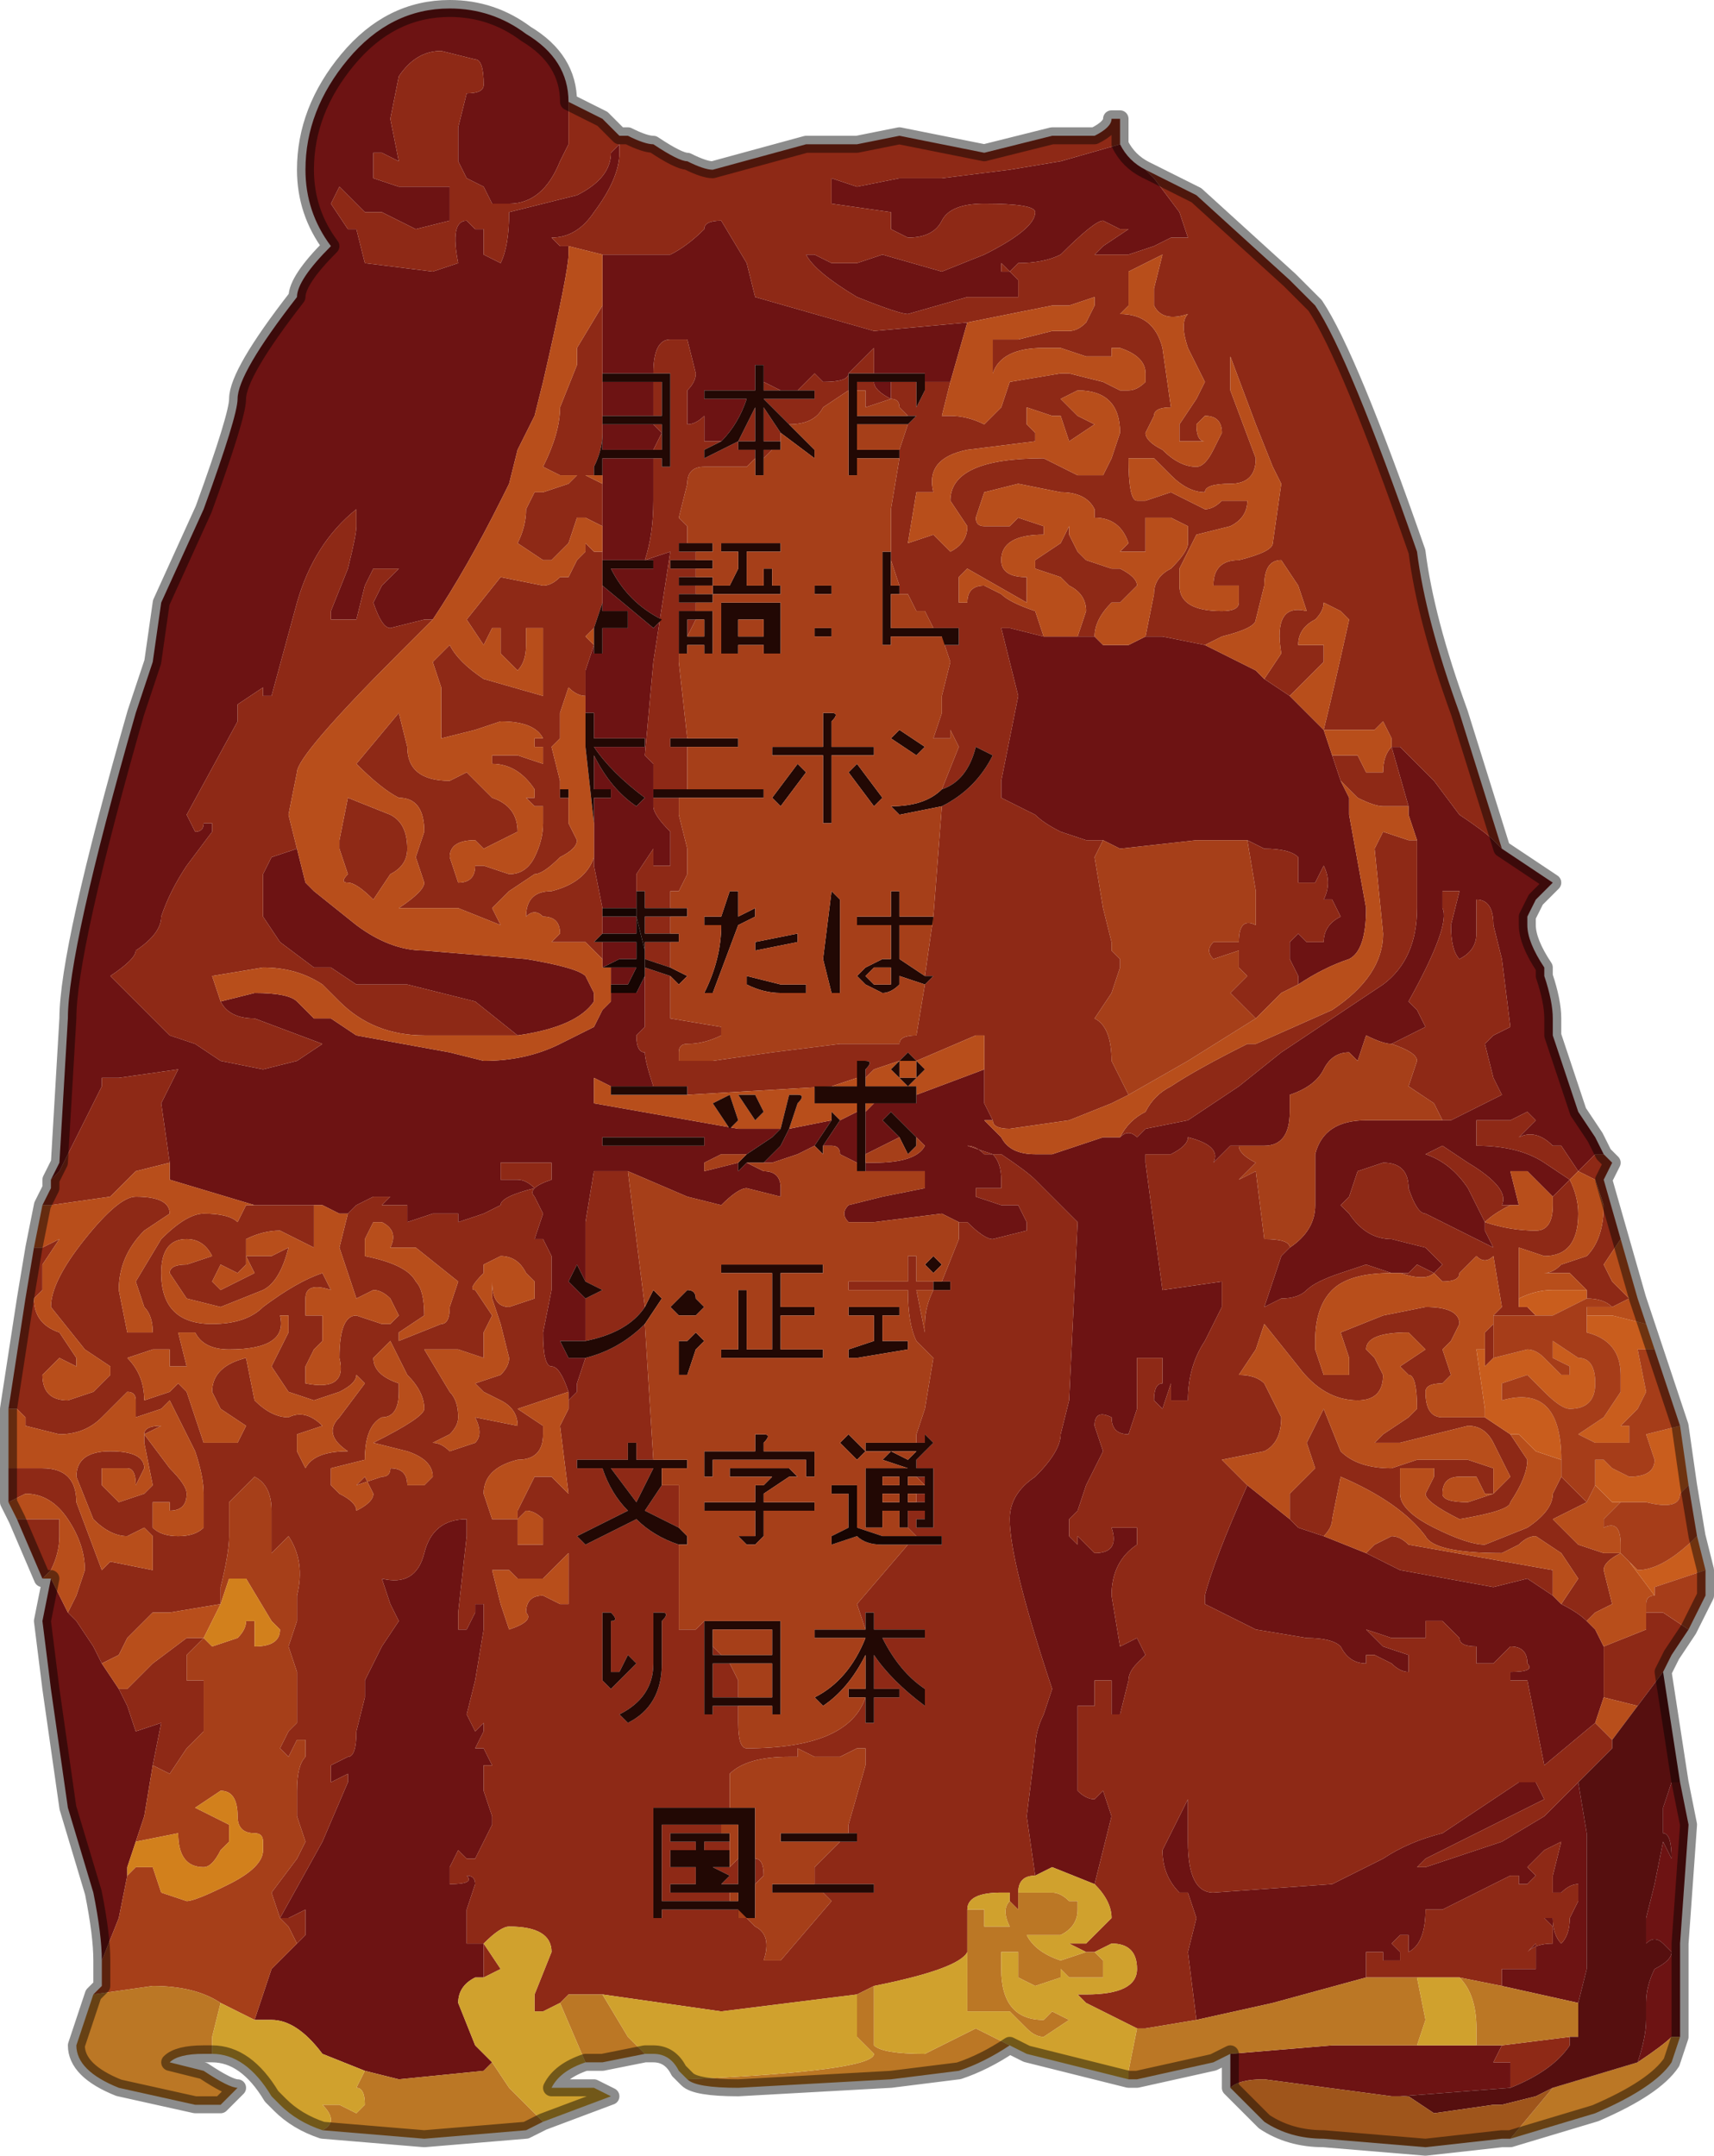 <?xml version="1.0" encoding="UTF-8" standalone="no"?>
<svg xmlns:xlink="http://www.w3.org/1999/xlink" height="12.7px" width="10.1px" xmlns="http://www.w3.org/2000/svg">
  <g transform="matrix(1.0, 0.0, 0.0, 1.0, 5.15, 6.2)">
    <path d="M-1.8 -5.6 L-1.8 -5.35 -1.85 -5.25 Q-1.95 -5.0 -2.15 -5.0 L-2.25 -5.0 -2.3 -5.1 -2.4 -5.15 -2.45 -5.25 -2.45 -5.45 -2.4 -5.65 Q-2.3 -5.65 -2.3 -5.7 -2.3 -5.85 -2.35 -5.85 L-2.55 -5.9 Q-2.7 -5.9 -2.8 -5.75 L-2.85 -5.5 -2.8 -5.25 -2.8 -5.25 -2.9 -5.3 -2.95 -5.3 -2.95 -5.15 -2.8 -5.1 -2.75 -5.1 -2.5 -5.1 -2.5 -4.9 -2.7 -4.85 -2.9 -4.95 -3.0 -4.95 -3.15 -5.1 -3.2 -5.0 -3.1 -4.85 -3.05 -4.85 -3.0 -4.65 -2.6 -4.6 -2.45 -4.65 Q-2.5 -4.9 -2.4 -4.9 L-2.35 -4.85 -2.3 -4.85 -2.3 -4.7 -2.2 -4.65 Q-2.15 -4.75 -2.15 -4.95 L-2.15 -4.95 -1.75 -5.05 Q-1.55 -5.15 -1.55 -5.3 L-1.5 -5.35 -1.5 -5.3 Q-1.5 -5.15 -1.65 -4.95 -1.75 -4.8 -1.9 -4.8 L-1.85 -4.75 -1.8 -4.75 -1.8 -4.7 Q-1.8 -4.6 -1.95 -3.95 L-2.0 -3.75 -2.1 -3.55 -2.15 -3.35 -2.2 -3.25 Q-2.4 -2.85 -2.6 -2.55 L-2.65 -2.55 -2.85 -2.5 Q-2.9 -2.5 -2.95 -2.65 L-2.9 -2.75 -2.8 -2.85 -2.95 -2.85 -3.0 -2.75 -3.05 -2.55 -3.2 -2.55 -3.2 -2.6 -3.1 -2.85 Q-3.05 -3.05 -3.05 -3.1 L-3.05 -3.2 Q-3.3 -3.0 -3.4 -2.65 L-3.55 -2.1 -3.6 -2.1 -3.6 -2.15 -3.75 -2.05 -3.75 -1.95 -4.05 -1.4 -4.0 -1.3 Q-3.95 -1.3 -3.95 -1.35 L-3.9 -1.35 -3.9 -1.3 -4.05 -1.1 Q-4.15 -0.95 -4.2 -0.8 -4.2 -0.7 -4.35 -0.6 -4.35 -0.55 -4.5 -0.45 L-4.15 -0.1 -4.0 -0.05 -3.85 0.05 -3.6 0.1 -3.4 0.05 -3.25 -0.05 -3.65 -0.2 Q-3.8 -0.2 -3.85 -0.3 L-3.65 -0.35 Q-3.45 -0.35 -3.4 -0.3 L-3.3 -0.2 -3.2 -0.2 -3.05 -0.1 -2.5 0.0 -2.3 0.05 Q-2.05 0.05 -1.85 -0.05 L-1.65 -0.15 -1.6 -0.25 -1.55 -0.3 -1.55 -0.35 -1.5 -0.35 -1.4 -0.35 -1.35 -0.45 -1.35 -0.15 -1.4 -0.1 -1.4 -0.1 Q-1.4 0.0 -1.35 0.0 -1.35 0.05 -1.3 0.2 L-1.55 0.2 -1.55 0.2 -1.65 0.15 -1.65 0.3 -0.8 0.45 -0.55 0.45 -0.6 0.5 -0.75 0.6 -0.9 0.6 -1.0 0.65 -1.0 0.7 -0.8 0.65 -0.8 0.7 -0.75 0.65 -0.65 0.7 Q-0.55 0.7 -0.55 0.8 L-0.55 0.85 -0.75 0.8 Q-0.8 0.8 -0.9 0.9 L-1.1 0.85 -1.45 0.7 -1.45 0.7 -1.65 0.7 -1.7 1.0 -1.7 1.35 -1.75 1.25 -1.8 1.35 -1.7 1.45 -1.7 1.45 -1.7 1.7 -1.85 1.7 -1.8 1.8 -1.8 1.8 -1.7 1.8 -1.75 1.95 -1.75 2.0 -1.8 2.05 -1.8 2.0 Q-1.85 1.85 -1.9 1.85 -1.95 1.85 -1.95 1.65 L-1.9 1.4 -1.9 1.2 -1.95 1.1 -2.0 1.1 -1.95 0.95 -2.0 0.85 Q-2.05 0.8 -1.9 0.75 L-1.9 0.65 -2.05 0.65 -2.2 0.65 -2.2 0.75 -2.1 0.75 Q-2.05 0.75 -2.0 0.8 -2.2 0.85 -2.2 0.9 L-2.3 0.95 -2.45 1.0 -2.45 0.95 -2.55 0.95 -2.6 0.95 -2.6 0.95 -2.75 1.0 -2.75 0.9 -2.9 0.9 -2.85 0.85 -2.95 0.85 -3.05 0.9 -3.1 0.95 -3.15 0.95 -3.25 0.9 -3.3 0.9 -3.65 0.9 -4.15 0.75 -4.15 0.65 -4.2 0.3 -4.1 0.1 -4.45 0.15 -4.55 0.15 -4.55 0.2 -4.8 0.7 -4.85 0.75 -4.8 0.65 -4.75 -0.2 Q-4.75 -0.6 -4.35 -2.0 L-4.25 -2.3 -4.2 -2.65 -3.95 -3.2 Q-3.75 -3.75 -3.75 -3.85 -3.75 -4.0 -3.4 -4.45 -3.4 -4.55 -3.2 -4.75 -3.35 -4.95 -3.35 -5.2 -3.35 -5.55 -3.1 -5.85 -2.85 -6.15 -2.5 -6.15 -2.25 -6.15 -2.05 -6.0 -1.8 -5.85 -1.8 -5.6 M-1.6 -4.7 L-1.55 -4.7 -1.2 -4.7 Q-1.1 -4.75 -1.0 -4.85 -1.0 -4.9 -0.9 -4.9 L-0.75 -4.65 -0.7 -4.45 0.0 -4.25 0.55 -4.3 0.45 -3.95 0.3 -3.95 0.3 -4.0 0.0 -4.0 0.0 -4.15 -0.15 -4.0 Q-0.15 -3.95 -0.3 -3.95 L-0.35 -4.0 -0.45 -3.9 -0.55 -3.9 -0.65 -3.95 -0.65 -3.95 -0.65 -4.05 -0.7 -4.05 -0.7 -3.9 -1.0 -3.9 -1.0 -3.85 -0.75 -3.85 Q-0.8 -3.7 -0.9 -3.6 L-1.0 -3.6 -1.0 -3.75 Q-1.05 -3.7 -1.1 -3.7 L-1.1 -3.9 Q-1.05 -3.95 -1.05 -4.0 L-1.1 -4.2 -1.2 -4.2 Q-1.3 -4.2 -1.3 -4.0 L-1.6 -4.0 -1.6 -4.4 -1.6 -4.7 M0.1 -3.95 Q0.1 -3.9 0.1 -3.85 0.0 -3.9 0.0 -3.95 L0.1 -3.95 M0.65 0.1 L0.65 0.3 0.7 0.4 0.65 0.4 0.75 0.5 Q0.8 0.6 0.95 0.6 L1.0 0.6 1.05 0.6 1.35 0.5 Q1.4 0.5 1.4 0.5 L1.45 0.5 Q1.5 0.45 1.55 0.5 L1.6 0.45 1.85 0.4 2.15 0.2 2.4 0.0 3.0 -0.4 Q3.2 -0.55 3.2 -0.85 L3.2 -1.25 3.15 -1.4 3.15 -1.45 3.05 -1.8 3.1 -1.8 3.3 -1.6 3.45 -1.4 Q3.6 -1.3 3.65 -1.25 L3.7 -1.2 4.0 -1.0 3.9 -0.9 3.85 -0.8 3.85 -0.75 Q3.85 -0.65 3.95 -0.5 L3.95 -0.45 Q4.0 -0.3 4.0 -0.2 L4.0 -0.1 4.15 0.35 4.25 0.5 4.3 0.6 4.25 0.6 4.15 0.7 4.05 0.55 4.0 0.55 Q3.9 0.45 3.8 0.5 L3.9 0.4 3.85 0.35 3.75 0.4 3.55 0.4 3.55 0.55 Q3.8 0.55 3.95 0.65 L4.1 0.75 4.0 0.85 3.95 0.8 3.85 0.7 3.75 0.7 3.8 0.9 3.75 0.9 3.7 0.9 Q3.75 0.8 3.5 0.65 L3.35 0.55 3.25 0.6 Q3.4 0.65 3.5 0.8 L3.6 1.0 3.6 1.05 3.65 1.15 3.25 0.95 Q3.2 0.95 3.15 0.8 3.15 0.65 3.0 0.65 L2.85 0.7 2.8 0.85 2.75 0.9 2.8 0.95 Q2.9 1.1 3.05 1.1 L3.25 1.15 3.35 1.25 3.3 1.3 3.2 1.25 3.15 1.3 3.1 1.3 3.05 1.3 2.9 1.25 2.75 1.3 Q2.6 1.35 2.55 1.4 2.5 1.45 2.4 1.45 L2.3 1.5 2.4 1.2 2.45 1.15 Q2.6 1.05 2.6 0.9 L2.6 0.6 Q2.65 0.4 2.9 0.4 L2.95 0.4 3.1 0.4 3.35 0.4 3.4 0.4 3.7 0.25 3.65 0.15 3.6 -0.05 3.65 -0.1 3.75 -0.15 3.75 -0.15 3.7 -0.55 3.65 -0.75 Q3.65 -0.9 3.55 -0.9 L3.55 -0.7 Q3.55 -0.6 3.45 -0.55 3.4 -0.6 3.4 -0.75 L3.45 -0.95 3.35 -0.95 3.35 -0.85 Q3.4 -0.75 3.15 -0.3 L3.2 -0.25 3.25 -0.15 3.05 -0.05 3.05 -0.05 Q3.0 -0.05 2.9 -0.1 L2.9 -0.1 2.85 0.05 2.8 0.0 Q2.7 0.0 2.65 0.1 2.6 0.2 2.45 0.25 L2.45 0.35 Q2.45 0.55 2.3 0.55 L2.15 0.55 2.1 0.55 2.0 0.65 Q2.05 0.55 1.85 0.5 1.85 0.55 1.75 0.6 L1.7 0.6 1.6 0.6 1.6 0.65 1.7 1.4 2.05 1.35 2.05 1.5 1.95 1.7 Q1.85 1.85 1.85 2.05 L1.8 2.05 1.75 2.05 1.75 1.95 1.7 2.1 1.65 2.05 Q1.65 1.95 1.7 1.95 L1.7 1.8 1.55 1.8 1.55 2.1 1.5 2.25 Q1.4 2.25 1.4 2.15 1.3 2.1 1.3 2.2 L1.35 2.35 1.25 2.55 1.2 2.7 1.15 2.75 1.15 2.85 1.2 2.9 1.2 2.85 1.3 2.95 Q1.45 2.95 1.4 2.8 L1.55 2.8 1.55 2.9 Q1.4 3.0 1.4 3.2 L1.45 3.5 1.55 3.45 1.6 3.55 1.55 3.6 Q1.5 3.65 1.5 3.7 L1.45 3.9 1.4 3.9 1.4 3.7 1.35 3.7 1.3 3.7 1.3 3.85 1.2 3.85 1.2 3.85 1.2 4.15 1.2 4.2 Q1.2 4.3 1.2 4.35 1.25 4.4 1.3 4.4 L1.35 4.35 1.4 4.5 1.3 4.9 1.05 4.8 0.95 4.85 0.9 4.5 0.95 4.1 Q0.95 4.0 1.0 3.9 L1.05 3.75 Q0.8 3.0 0.8 2.75 0.8 2.6 0.95 2.5 1.1 2.35 1.1 2.25 L1.15 2.05 1.2 1.0 1.15 0.95 0.95 0.75 Q0.9 0.7 0.75 0.6 L0.7 0.6 0.55 0.55 Q0.6 0.55 0.65 0.6 L0.7 0.6 Q0.75 0.65 0.75 0.75 L0.75 0.8 0.6 0.8 0.6 0.85 0.75 0.9 0.85 0.9 0.9 1.0 0.9 1.05 0.7 1.1 Q0.65 1.1 0.55 1.0 L0.5 1.0 0.4 0.95 0.0 1.0 -0.15 1.0 Q-0.2 0.95 -0.15 0.9 L0.05 0.85 0.3 0.8 0.3 0.7 0.1 0.7 -0.05 0.7 -0.05 0.65 0.0 0.65 Q0.25 0.65 0.3 0.55 L0.25 0.5 0.1 0.35 0.05 0.4 0.15 0.5 0.05 0.55 -0.05 0.6 -0.05 0.35 0.0 0.3 0.15 0.3 0.25 0.3 0.25 0.25 0.65 0.1 M1.35 -1.25 L1.25 -1.25 1.1 -1.3 Q1.0 -1.35 0.95 -1.4 L0.75 -1.5 0.75 -1.6 0.85 -2.1 0.75 -2.5 0.8 -2.5 1.0 -2.45 1.1 -2.45 1.2 -2.45 1.3 -2.45 1.35 -2.4 1.5 -2.4 1.6 -2.45 1.7 -2.45 1.95 -2.4 2.25 -2.25 2.3 -2.2 2.45 -2.1 2.65 -1.9 2.65 -1.9 2.7 -1.75 2.75 -1.6 2.8 -1.5 2.8 -1.4 2.9 -0.85 Q2.9 -0.6 2.8 -0.55 2.65 -0.5 2.5 -0.4 L2.5 -0.45 2.45 -0.55 2.45 -0.65 2.5 -0.7 2.55 -0.65 2.55 -0.65 2.65 -0.65 Q2.65 -0.75 2.75 -0.8 L2.7 -0.9 2.65 -0.9 Q2.7 -1.0 2.65 -1.1 L2.65 -1.1 2.6 -1.0 2.5 -1.0 2.5 -1.15 Q2.45 -1.2 2.3 -1.2 L2.2 -1.25 1.9 -1.25 1.45 -1.2 1.35 -1.25 M1.6 -5.2 L1.65 -5.15 1.8 -4.95 1.85 -4.8 1.75 -4.8 1.65 -4.75 1.5 -4.7 1.3 -4.7 1.35 -4.75 1.5 -4.85 1.45 -4.85 1.35 -4.9 Q1.3 -4.9 1.1 -4.7 1.0 -4.65 0.85 -4.65 L0.8 -4.6 0.85 -4.55 0.85 -4.45 0.55 -4.45 0.2 -4.35 Q0.15 -4.35 -0.1 -4.45 -0.35 -4.6 -0.4 -4.7 L-0.35 -4.7 -0.25 -4.65 -0.1 -4.65 0.05 -4.7 0.4 -4.6 0.65 -4.7 Q0.95 -4.85 0.95 -4.95 0.95 -5.0 0.65 -5.0 0.45 -5.0 0.4 -4.9 0.35 -4.8 0.2 -4.8 L0.1 -4.85 0.1 -4.95 -0.25 -5.0 -0.25 -5.15 -0.1 -5.1 0.15 -5.15 0.4 -5.15 0.8 -5.2 1.1 -5.25 1.45 -5.35 Q1.5 -5.25 1.6 -5.2 M0.75 -4.65 L0.75 -4.6 0.8 -4.6 0.75 -4.65 M4.75 4.3 L4.8 4.55 4.75 5.25 4.75 5.8 4.7 5.8 Q4.65 5.85 4.5 5.95 4.55 5.8 4.55 5.7 L4.55 5.6 Q4.55 5.5 4.6 5.4 4.7 5.35 4.7 5.3 L4.65 5.25 Q4.6 5.2 4.55 5.25 L4.55 5.1 4.6 4.9 4.65 4.65 4.7 4.75 Q4.7 4.6 4.65 4.6 L4.65 4.45 4.7 4.3 4.75 4.3 M2.1 6.1 L2.1 5.9 2.7 5.85 3.2 5.85 3.55 5.85 3.7 5.85 3.65 5.95 3.75 5.95 3.75 6.1 3.1 6.15 3.05 6.15 2.3 6.05 Q2.15 6.05 2.1 6.1 M-4.55 5.35 Q-4.55 5.2 -4.6 4.95 L-4.75 4.45 -4.85 3.75 -4.9 3.35 -4.9 3.35 -4.85 3.1 -4.75 3.3 -4.7 3.35 -4.6 3.5 -4.55 3.6 -4.45 3.75 -4.4 3.85 -4.35 4.0 -4.2 3.95 -4.25 4.2 -4.3 4.5 -4.35 4.65 -4.4 4.8 -4.4 4.85 -4.45 5.1 -4.55 5.35 M4.05 3.25 Q4.15 3.3 4.2 3.35 L4.25 3.4 4.3 3.5 4.3 3.8 4.25 3.95 3.95 4.2 3.9 3.95 3.85 3.7 3.75 3.7 3.75 3.65 Q3.9 3.65 3.85 3.6 3.85 3.5 3.75 3.5 L3.65 3.6 3.55 3.6 3.55 3.5 Q3.45 3.5 3.45 3.45 L3.35 3.35 3.25 3.35 3.25 3.45 3.15 3.45 3.05 3.45 2.9 3.4 3.0 3.5 3.15 3.55 3.15 3.65 Q3.1 3.65 3.05 3.6 L2.95 3.55 2.9 3.55 2.9 3.6 Q2.8 3.6 2.75 3.5 2.7 3.45 2.55 3.45 L2.25 3.4 1.95 3.25 1.95 3.2 Q2.0 3.0 2.2 2.55 L2.45 2.75 2.5 2.8 2.65 2.85 2.9 2.95 3.1 3.05 3.65 3.15 3.85 3.1 4.0 3.2 4.05 3.25 M1.9 5.7 L1.85 5.3 1.9 5.1 1.85 4.95 1.8 4.95 Q1.7 4.85 1.7 4.7 L1.85 4.4 1.85 4.65 Q1.85 4.95 2.0 4.95 L2.7 4.9 3.0 4.75 Q3.15 4.65 3.35 4.6 L3.8 4.3 3.85 4.3 3.9 4.3 3.95 4.4 3.25 4.75 3.2 4.8 3.25 4.8 3.7 4.65 3.95 4.5 4.1 4.35 4.15 4.3 4.2 4.6 4.2 5.4 4.15 5.6 3.7 5.5 3.7 5.4 3.9 5.4 3.9 5.25 3.85 5.3 Q3.9 5.25 4.0 5.25 L4.0 5.15 3.95 5.1 4.0 5.1 Q4.0 5.2 4.05 5.25 4.1 5.2 4.1 5.1 L4.15 5.0 4.15 4.9 Q4.1 4.9 4.05 4.95 L4.0 4.95 4.0 4.85 4.05 4.65 3.95 4.7 Q3.85 4.8 3.85 4.8 L3.9 4.85 3.85 4.9 3.8 4.9 3.8 4.85 3.75 4.85 3.45 5.0 3.35 5.05 Q3.35 5.05 3.25 5.05 3.25 5.25 3.15 5.3 L3.15 5.2 3.1 5.2 3.05 5.25 3.1 5.3 3.1 5.35 3.0 5.35 3.0 5.3 2.9 5.3 2.9 5.45 2.35 5.6 1.9 5.7 M-0.1 0.65 L-0.1 0.65 -0.2 0.6 Q-0.2 0.55 -0.25 0.55 L-0.3 0.55 -0.2 0.4 -0.2 0.4 -0.1 0.35 -0.1 0.65 M-0.35 0.55 L-0.45 0.6 -0.6 0.65 -0.65 0.65 -0.55 0.55 -0.5 0.45 -0.25 0.4 -0.35 0.55 -0.35 0.55 M-1.6 -3.1 L-1.6 -3.35 -1.6 -3.4 -1.6 -3.5 -1.3 -3.5 -1.3 -3.25 Q-1.3 -3.05 -1.35 -2.9 L-1.2 -2.95 -1.3 -2.3 -1.35 -1.75 -1.3 -1.7 -1.3 -1.45 Q-1.3 -1.4 -1.2 -1.3 L-1.2 -1.1 -1.25 -1.1 -1.3 -1.1 -1.3 -1.2 -1.4 -1.05 -1.4 -0.95 -1.4 -0.95 -1.4 -0.85 -1.6 -0.85 -1.65 -1.1 -1.65 -1.2 -1.65 -1.35 -1.65 -1.5 -1.55 -1.5 -1.55 -1.55 -1.65 -1.55 -1.65 -1.75 Q-1.55 -1.55 -1.4 -1.45 L-1.35 -1.5 Q-1.55 -1.65 -1.65 -1.8 L-1.35 -1.8 -1.35 -1.85 -1.65 -1.85 -1.65 -2.0 -1.7 -2.0 -1.7 -2.1 -1.7 -2.25 -1.65 -2.4 -1.65 -2.5 -1.65 -2.35 -1.6 -2.35 -1.6 -2.5 -1.45 -2.5 -1.45 -2.6 -1.6 -2.6 -1.6 -2.7 -1.6 -2.75 -1.3 -2.5 -1.25 -2.55 Q-1.45 -2.65 -1.55 -2.85 L-1.3 -2.85 -1.3 -2.9 -1.35 -2.9 -1.6 -2.9 -1.6 -2.95 -1.6 -3.0 -1.6 -3.1 M-1.6 -3.65 L-1.6 -3.65 -1.6 -3.7 -1.3 -3.7 -1.25 -3.65 -1.3 -3.55 -1.6 -3.55 -1.6 -3.65 M-1.3 -3.75 L-1.6 -3.75 -1.6 -3.95 -1.3 -3.95 -1.3 -3.75 M-1.65 -2.5 L-1.65 -2.5 M-3.4 -1.2 L-3.35 -1.0 -3.3 -0.95 -3.05 -0.75 Q-2.85 -0.6 -2.65 -0.6 L-2.05 -0.55 Q-1.75 -0.5 -1.7 -0.45 L-1.65 -0.35 -1.65 -0.3 Q-1.75 -0.15 -2.1 -0.1 L-2.35 -0.3 -2.75 -0.4 -3.05 -0.4 -3.2 -0.5 -3.3 -0.5 -3.5 -0.65 -3.6 -0.8 -3.6 -1.05 -3.55 -1.15 -3.4 -1.2 M-1.55 -0.4 L-1.55 -0.5 -1.45 -0.5 -1.4 -0.5 -1.45 -0.4 Q-1.45 -0.4 -1.5 -0.4 L-1.55 -0.4 M-1.6 -0.5 L-1.6 -0.55 -1.6 -0.65 -1.4 -0.65 -1.4 -0.55 -1.5 -0.55 -1.6 -0.5 M-1.4 -0.8 L-1.4 -0.8 -1.4 -0.7 -1.6 -0.7 -1.6 -0.8 -1.4 -0.8 M-1.35 -0.55 L-1.35 -0.55 -1.35 -0.65 -1.35 -0.55 M-1.0 0.55 L-1.0 0.5 -1.6 0.5 -1.6 0.55 -1.0 0.55 M-3.4 5.25 L-3.35 5.2 -3.35 5.05 -3.45 5.1 -3.5 5.1 -3.25 4.65 -3.1 4.3 -3.1 4.25 -3.2 4.3 -3.2 4.2 -3.1 4.15 Q-3.05 4.15 -3.05 4.0 L-3.0 3.8 -3.0 3.7 -2.9 3.5 -2.8 3.35 -2.8 3.35 -2.85 3.25 -2.9 3.1 Q-2.7 3.15 -2.65 2.95 -2.6 2.75 -2.4 2.75 L-2.4 2.85 -2.45 3.3 -2.45 3.4 -2.4 3.4 -2.35 3.3 -2.35 3.25 -2.3 3.25 -2.3 3.4 -2.35 3.7 -2.4 3.9 -2.35 4.0 -2.35 4.0 -2.3 3.95 -2.3 4.0 -2.35 4.1 -2.3 4.1 -2.25 4.2 -2.3 4.2 -2.3 4.35 -2.25 4.5 -2.25 4.55 -2.3 4.65 -2.35 4.75 -2.4 4.75 -2.45 4.7 -2.5 4.8 -2.5 4.9 Q-2.35 4.9 -2.4 4.85 -2.35 4.85 -2.35 4.9 L-2.4 5.05 -2.4 5.25 -2.3 5.25 -2.3 5.45 -2.35 5.45 Q-2.45 5.5 -2.45 5.6 L-2.35 5.85 -2.3 5.9 -2.25 5.95 -2.3 6.0 -2.8 6.05 -3.0 6.0 -3.25 5.9 Q-3.4 5.7 -3.55 5.7 L-3.65 5.7 -3.55 5.4 -3.4 5.25" fill="#6d1313" fill-rule="evenodd" stroke="none"/>
    <path d="M-1.8 -5.6 L-1.6 -5.5 -1.55 -5.45 -1.5 -5.4 -1.45 -5.4 Q-1.35 -5.35 -1.3 -5.35 -1.15 -5.25 -1.1 -5.25 -1.0 -5.2 -0.95 -5.2 L-0.4 -5.35 -0.1 -5.35 0.15 -5.4 0.65 -5.3 1.05 -5.4 1.3 -5.4 Q1.4 -5.45 1.4 -5.5 L1.45 -5.5 Q1.45 -5.4 1.45 -5.35 L1.1 -5.25 0.8 -5.2 0.4 -5.15 0.15 -5.15 -0.1 -5.1 -0.25 -5.15 -0.25 -5.0 0.1 -4.95 0.1 -4.85 0.2 -4.8 Q0.35 -4.8 0.4 -4.9 0.45 -5.0 0.65 -5.0 0.95 -5.0 0.95 -4.95 0.95 -4.85 0.65 -4.7 L0.4 -4.6 0.05 -4.7 -0.1 -4.65 -0.25 -4.65 -0.35 -4.7 -0.4 -4.7 Q-0.35 -4.6 -0.1 -4.45 0.15 -4.35 0.2 -4.35 L0.55 -4.45 0.85 -4.45 0.85 -4.55 0.8 -4.6 0.85 -4.65 Q1.0 -4.65 1.1 -4.7 1.3 -4.9 1.35 -4.9 L1.45 -4.85 1.5 -4.85 1.35 -4.75 1.3 -4.7 1.5 -4.7 1.65 -4.75 1.75 -4.8 1.85 -4.8 1.8 -4.95 1.65 -5.15 1.6 -5.2 1.9 -5.05 2.45 -4.55 2.6 -4.4 Q2.8 -4.1 3.2 -2.95 3.25 -2.55 3.45 -2.0 L3.7 -1.2 3.65 -1.25 Q3.6 -1.3 3.45 -1.4 L3.3 -1.6 3.1 -1.8 3.05 -1.8 3.05 -1.85 3.0 -1.95 2.95 -1.9 2.65 -1.9 Q2.7 -2.1 2.8 -2.55 L2.75 -2.6 2.75 -2.6 2.65 -2.65 Q2.65 -2.6 2.6 -2.55 2.5 -2.5 2.5 -2.4 L2.65 -2.4 2.65 -2.3 2.45 -2.1 2.3 -2.2 2.4 -2.35 Q2.35 -2.65 2.55 -2.6 L2.5 -2.75 2.4 -2.9 Q2.3 -2.9 2.3 -2.75 L2.25 -2.55 Q2.25 -2.5 2.05 -2.45 L1.95 -2.4 1.7 -2.45 1.6 -2.45 1.65 -2.7 Q1.65 -2.8 1.75 -2.85 1.85 -2.95 1.85 -3.0 L1.85 -3.1 1.75 -3.15 1.6 -3.15 1.6 -2.95 1.45 -2.95 1.5 -3.0 Q1.45 -3.15 1.3 -3.15 L1.3 -3.15 1.25 -3.15 1.25 -3.15 1.3 -3.15 1.3 -3.2 Q1.25 -3.3 1.1 -3.3 L0.85 -3.35 0.65 -3.3 0.6 -3.15 Q0.6 -3.1 0.65 -3.1 L0.7 -3.1 0.8 -3.1 0.85 -3.15 1.0 -3.1 1.0 -3.05 Q0.75 -3.05 0.75 -2.9 0.75 -2.8 0.9 -2.8 L0.9 -2.65 0.55 -2.85 0.5 -2.8 0.5 -2.65 0.55 -2.65 Q0.55 -2.75 0.65 -2.75 L0.75 -2.7 Q0.8 -2.65 0.95 -2.6 L1.0 -2.45 0.8 -2.5 0.75 -2.5 0.85 -2.1 0.75 -1.6 0.75 -1.5 0.95 -1.4 Q1.0 -1.35 1.1 -1.3 L1.25 -1.25 1.35 -1.25 1.3 -1.15 1.35 -0.85 1.4 -0.65 1.4 -0.6 1.45 -0.55 1.45 -0.5 1.4 -0.35 1.3 -0.2 Q1.4 -0.15 1.4 0.05 L1.5 0.25 1.4 0.3 1.15 0.4 0.8 0.45 Q0.7 0.45 0.7 0.4 L0.65 0.3 0.65 0.1 0.65 -0.1 0.6 -0.1 0.25 0.05 0.2 0.0 0.15 0.05 0.0 0.1 -0.05 0.15 -0.05 0.1 Q0.0 0.05 -0.05 0.05 L-0.1 0.05 -0.1 0.15 -0.25 0.2 -1.1 0.25 -1.1 0.2 -1.3 0.2 Q-1.35 0.05 -1.35 0.0 -1.4 0.0 -1.4 -0.1 L-1.4 -0.1 -1.35 -0.15 -1.35 -0.45 -1.35 -0.5 -1.2 -0.45 -1.2 -0.2 -0.9 -0.15 -0.9 -0.1 Q-1.0 -0.05 -1.1 -0.05 -1.15 -0.05 -1.15 0.0 L-1.15 0.05 -0.95 0.05 -0.6 0.0 -0.2 -0.05 -0.2 -0.05 0.05 -0.05 0.15 -0.05 0.15 -0.05 Q0.15 -0.1 0.25 -0.1 L0.3 -0.4 0.3 -0.4 0.35 -0.45 0.3 -0.45 0.35 -0.8 0.4 -1.45 Q0.6 -1.55 0.7 -1.75 L0.6 -1.8 Q0.55 -1.6 0.4 -1.55 L0.5 -1.8 0.45 -1.9 0.45 -1.85 Q0.45 -1.85 0.4 -1.85 L0.35 -1.85 0.4 -2.0 0.4 -2.1 0.45 -2.3 0.4 -2.45 0.4 -2.4 0.5 -2.4 0.5 -2.5 0.4 -2.5 0.35 -2.5 0.3 -2.6 0.25 -2.6 0.2 -2.7 0.15 -2.7 0.15 -2.75 0.1 -2.9 0.1 -2.9 0.1 -2.95 0.1 -3.0 0.1 -3.2 0.15 -3.5 0.15 -3.5 0.15 -3.55 0.2 -3.7 0.2 -3.7 0.25 -3.75 0.2 -3.75 0.2 -3.75 0.15 -3.8 Q0.15 -3.85 0.1 -3.85 L-0.05 -3.8 -0.05 -3.9 -0.1 -3.9 -0.1 -3.95 0.0 -3.95 Q0.0 -3.9 0.1 -3.85 0.1 -3.9 0.1 -3.95 L0.25 -3.95 0.25 -3.8 0.3 -3.9 0.3 -3.95 0.45 -3.95 0.4 -3.75 0.45 -3.75 Q0.55 -3.75 0.65 -3.7 L0.75 -3.8 0.8 -3.95 1.1 -4.0 1.15 -4.0 1.35 -3.95 1.45 -3.9 1.5 -3.9 Q1.55 -3.9 1.6 -3.95 L1.6 -4.0 Q1.6 -4.1 1.45 -4.15 L1.4 -4.15 Q1.4 -4.15 1.4 -4.1 L1.25 -4.1 1.1 -4.15 1.05 -4.15 1.0 -4.15 Q0.75 -4.15 0.7 -4.0 L0.7 -4.2 0.85 -4.2 1.05 -4.25 1.15 -4.25 Q1.2 -4.25 1.25 -4.3 L1.3 -4.4 1.3 -4.45 1.15 -4.4 1.05 -4.4 1.05 -4.4 0.55 -4.3 0.0 -4.25 -0.7 -4.45 -0.75 -4.65 -0.9 -4.9 Q-1.0 -4.9 -1.0 -4.85 -1.1 -4.75 -1.2 -4.7 L-1.55 -4.7 -1.6 -4.7 -1.8 -4.75 -1.85 -4.75 -1.9 -4.8 Q-1.75 -4.8 -1.65 -4.95 -1.5 -5.15 -1.5 -5.3 L-1.5 -5.35 -1.55 -5.3 Q-1.55 -5.15 -1.75 -5.05 L-2.15 -4.95 -2.15 -4.95 Q-2.15 -4.75 -2.2 -4.65 L-2.3 -4.7 -2.3 -4.85 -2.35 -4.85 -2.4 -4.9 Q-2.5 -4.9 -2.45 -4.65 L-2.6 -4.6 -3.0 -4.65 -3.05 -4.85 -3.1 -4.85 -3.2 -5.0 -3.15 -5.1 -3.0 -4.95 -2.9 -4.95 -2.7 -4.85 -2.5 -4.9 -2.5 -5.1 -2.75 -5.1 -2.8 -5.1 -2.95 -5.15 -2.95 -5.3 -2.9 -5.3 -2.8 -5.25 -2.8 -5.25 -2.85 -5.5 -2.8 -5.75 Q-2.7 -5.9 -2.55 -5.9 L-2.35 -5.85 Q-2.3 -5.85 -2.3 -5.7 -2.3 -5.65 -2.4 -5.65 L-2.45 -5.45 -2.45 -5.25 -2.4 -5.15 -2.3 -5.1 -2.25 -5.0 -2.15 -5.0 Q-1.95 -5.0 -1.85 -5.25 L-1.8 -5.35 -1.8 -5.6 M2.65 -1.9 L2.65 -1.9 M2.1 -3.9 L2.25 -3.5 Q2.25 -3.35 2.1 -3.35 1.95 -3.35 1.95 -3.3 1.85 -3.3 1.75 -3.4 L1.65 -3.5 1.5 -3.5 1.5 -3.5 Q1.5 -3.25 1.55 -3.25 L1.6 -3.25 1.75 -3.3 1.95 -3.2 Q2.0 -3.2 2.05 -3.25 L2.2 -3.25 Q2.2 -3.15 2.1 -3.1 L1.9 -3.05 1.8 -2.85 1.8 -2.75 Q1.8 -2.6 2.05 -2.6 2.15 -2.6 2.15 -2.65 L2.15 -2.75 2.1 -2.75 2.0 -2.75 Q2.0 -2.9 2.15 -2.9 2.35 -2.95 2.35 -3.0 L2.4 -3.35 2.35 -3.45 2.25 -3.7 2.1 -4.1 2.1 -3.9 M1.65 -4.4 L1.65 -4.5 1.7 -4.7 1.5 -4.6 1.5 -4.4 1.45 -4.35 Q1.65 -4.35 1.7 -4.15 L1.75 -3.8 Q1.65 -3.8 1.65 -3.75 L1.6 -3.65 Q1.6 -3.6 1.7 -3.55 1.8 -3.45 1.9 -3.45 1.95 -3.45 2.0 -3.55 L2.05 -3.65 Q2.05 -3.75 1.95 -3.75 L1.9 -3.7 Q1.9 -3.6 1.95 -3.6 L1.8 -3.6 1.8 -3.7 1.9 -3.85 1.95 -3.95 1.85 -4.15 Q1.8 -4.3 1.85 -4.35 1.7 -4.3 1.65 -4.4 M1.05 -3.75 L0.9 -3.8 0.9 -3.7 0.95 -3.65 0.95 -3.6 0.55 -3.55 Q0.3 -3.5 0.35 -3.3 L0.25 -3.3 0.25 -3.3 0.2 -3.0 0.35 -3.05 0.45 -2.95 Q0.55 -3.0 0.55 -3.1 L0.45 -3.25 Q0.45 -3.5 1.0 -3.5 L1.2 -3.4 1.35 -3.4 1.4 -3.5 1.45 -3.65 Q1.45 -3.9 1.2 -3.9 L1.1 -3.85 Q1.15 -3.8 1.2 -3.75 L1.3 -3.7 1.15 -3.6 1.1 -3.75 1.05 -3.75 M0.75 -4.65 L0.8 -4.6 0.75 -4.6 0.75 -4.65 M0.4 -2.7 L0.4 -2.7 M1.2 -2.45 L1.25 -2.6 Q1.25 -2.7 1.15 -2.75 L1.1 -2.8 0.95 -2.85 0.95 -2.9 1.1 -3.0 1.15 -3.1 1.15 -3.05 1.2 -2.95 Q1.25 -2.9 1.25 -2.9 L1.4 -2.85 1.45 -2.85 Q1.55 -2.8 1.55 -2.75 L1.45 -2.65 1.4 -2.65 Q1.3 -2.55 1.3 -2.45 L1.2 -2.45 M2.2 -1.25 L2.3 -1.2 Q2.45 -1.2 2.5 -1.15 L2.5 -1.0 2.6 -1.0 2.65 -1.1 2.65 -1.1 Q2.7 -1.0 2.65 -0.9 L2.7 -0.9 2.75 -0.8 Q2.65 -0.75 2.65 -0.65 L2.55 -0.65 2.55 -0.65 2.5 -0.7 2.45 -0.65 2.45 -0.55 2.5 -0.45 2.5 -0.4 2.4 -0.35 2.25 -0.2 2.1 -0.35 2.2 -0.45 2.15 -0.5 2.15 -0.6 2.0 -0.55 2.0 -0.55 Q1.95 -0.6 2.0 -0.65 L2.15 -0.65 Q2.15 -0.8 2.25 -0.75 L2.25 -0.95 2.2 -1.25 M2.8 -1.4 L2.8 -1.5 2.8 -1.4 M2.75 -1.6 L2.7 -1.75 2.85 -1.75 2.9 -1.65 3.0 -1.65 Q3.0 -1.75 3.05 -1.8 L3.15 -1.45 3.0 -1.45 Q2.95 -1.45 2.85 -1.5 L2.75 -1.6 M3.2 -1.25 L3.2 -0.85 Q3.2 -0.55 3.0 -0.4 L2.4 0.0 2.15 0.2 1.85 0.4 1.6 0.45 1.55 0.5 Q1.5 0.45 1.45 0.5 1.5 0.4 1.6 0.35 1.65 0.25 1.75 0.2 1.9 0.1 2.2 -0.05 L2.25 -0.05 2.7 -0.25 Q3.0 -0.45 3.0 -0.7 L2.95 -1.2 3.0 -1.3 3.15 -1.25 3.2 -1.25 M2.15 0.55 Q2.15 0.6 2.25 0.65 L2.15 0.75 2.25 0.7 2.3 1.1 Q2.45 1.1 2.45 1.15 L2.4 1.2 2.3 1.5 2.4 1.45 Q2.5 1.45 2.55 1.4 2.6 1.35 2.75 1.3 L2.9 1.25 3.05 1.3 Q2.8 1.3 2.7 1.4 2.6 1.5 2.6 1.7 L2.6 1.75 2.65 1.9 2.8 1.9 2.8 1.8 2.75 1.65 3.0 1.55 3.25 1.5 Q3.45 1.5 3.45 1.6 L3.4 1.7 3.35 1.75 3.4 1.9 3.35 1.95 Q3.25 1.95 3.25 2.0 3.25 2.15 3.35 2.15 L3.55 2.15 3.6 2.15 3.75 2.25 3.85 2.4 Q3.85 2.5 3.75 2.65 3.75 2.7 3.45 2.75 3.25 2.65 3.25 2.6 L3.3 2.5 3.3 2.45 3.2 2.45 3.1 2.45 3.1 2.6 Q3.1 2.7 3.3 2.8 3.5 2.9 3.6 2.9 L3.85 2.8 Q4.0 2.7 4.0 2.6 L4.05 2.5 4.2 2.65 4.0 2.75 4.15 2.9 4.3 2.95 Q4.35 2.95 4.4 2.95 4.3 3.0 4.3 3.05 L4.35 3.25 4.25 3.3 4.2 3.35 Q4.15 3.3 4.05 3.25 L4.15 3.1 4.05 2.95 3.9 2.85 Q3.85 2.85 3.8 2.9 L3.7 2.95 Q3.3 2.95 3.25 2.85 3.1 2.65 2.75 2.5 L2.7 2.75 Q2.7 2.8 2.65 2.85 L2.5 2.8 2.45 2.75 2.45 2.6 2.6 2.45 2.55 2.3 2.6 2.2 2.65 2.1 2.75 2.35 Q2.85 2.45 3.05 2.45 L3.2 2.4 3.4 2.4 3.5 2.4 3.65 2.45 3.65 2.6 3.6 2.6 3.55 2.5 3.45 2.5 Q3.35 2.5 3.35 2.6 3.35 2.65 3.5 2.65 L3.65 2.6 3.75 2.5 3.65 2.3 Q3.6 2.2 3.5 2.2 L3.1 2.3 2.95 2.3 3.0 2.25 3.15 2.15 3.2 2.1 Q3.2 1.9 3.15 1.9 L3.1 1.85 3.25 1.75 3.15 1.65 Q2.9 1.65 2.9 1.75 L2.95 1.8 3.0 1.9 Q3.0 2.05 2.85 2.05 2.65 2.05 2.5 1.85 L2.3 1.6 2.25 1.75 2.15 1.9 Q2.25 1.9 2.3 1.95 L2.4 2.15 Q2.4 2.3 2.3 2.35 L2.05 2.4 2.2 2.55 Q2.0 3.0 1.95 3.2 L1.95 3.25 2.25 3.4 2.55 3.45 Q2.7 3.45 2.75 3.5 2.8 3.6 2.9 3.6 L2.9 3.55 2.95 3.55 3.05 3.6 Q3.1 3.65 3.15 3.65 L3.15 3.55 3.0 3.5 2.9 3.4 3.05 3.45 3.15 3.45 3.25 3.45 3.25 3.35 3.35 3.35 3.45 3.45 Q3.45 3.5 3.55 3.5 L3.55 3.6 3.65 3.6 3.75 3.5 Q3.85 3.5 3.85 3.6 3.9 3.65 3.75 3.65 L3.75 3.7 3.85 3.7 3.9 3.95 3.95 4.2 4.25 3.95 4.3 4.0 4.35 4.05 4.35 4.1 4.15 4.3 4.1 4.35 3.95 4.5 3.7 4.65 3.25 4.8 3.2 4.8 3.25 4.75 3.95 4.4 3.9 4.3 3.85 4.3 3.8 4.3 3.35 4.6 Q3.15 4.65 3.0 4.75 L2.7 4.9 2.0 4.95 Q1.85 4.95 1.85 4.65 L1.85 4.4 1.7 4.7 Q1.7 4.85 1.8 4.95 L1.85 4.95 1.9 5.1 1.85 5.3 1.9 5.7 1.6 5.75 1.55 5.75 1.25 5.6 1.2 5.55 1.25 5.55 Q1.55 5.55 1.55 5.4 1.55 5.25 1.4 5.25 L1.3 5.3 1.25 5.3 1.15 5.25 1.25 5.25 1.3 5.2 1.4 5.1 Q1.4 5.0 1.3 4.9 L1.4 4.5 1.35 4.35 1.3 4.4 Q1.25 4.4 1.2 4.35 1.2 4.3 1.2 4.2 L1.2 4.15 1.2 3.85 1.2 3.85 1.3 3.85 1.3 3.7 1.35 3.7 1.4 3.7 1.4 3.9 1.45 3.9 1.5 3.7 Q1.5 3.65 1.55 3.6 L1.6 3.55 1.55 3.45 1.45 3.5 1.4 3.2 Q1.4 3.0 1.55 2.9 L1.55 2.8 1.4 2.8 Q1.45 2.95 1.3 2.95 L1.2 2.85 1.2 2.9 1.15 2.85 1.15 2.75 1.2 2.7 1.25 2.55 1.35 2.35 1.3 2.2 Q1.3 2.1 1.4 2.15 1.4 2.25 1.5 2.25 L1.55 2.1 1.55 1.8 1.7 1.8 1.7 1.95 Q1.65 1.95 1.65 2.05 L1.7 2.1 1.75 1.95 1.75 2.05 1.8 2.05 1.85 2.05 Q1.85 1.85 1.95 1.7 L2.05 1.5 2.05 1.35 1.7 1.4 1.6 0.65 1.6 0.6 1.7 0.6 1.75 0.6 Q1.85 0.55 1.85 0.5 2.05 0.55 2.0 0.65 L2.1 0.55 2.15 0.55 M3.35 0.4 L3.3 0.3 3.15 0.2 3.2 0.05 Q3.2 0.0 3.05 -0.05 L3.05 -0.05 3.25 -0.15 3.2 -0.25 3.15 -0.3 Q3.4 -0.75 3.35 -0.85 L3.35 -0.95 3.45 -0.95 3.4 -0.75 Q3.4 -0.6 3.45 -0.55 3.55 -0.6 3.55 -0.7 L3.55 -0.9 Q3.65 -0.9 3.65 -0.75 L3.7 -0.55 3.75 -0.15 3.75 -0.15 3.65 -0.1 3.6 -0.05 3.65 0.15 3.7 0.25 3.4 0.4 3.35 0.4 M4.05 0.55 L4.15 0.7 4.25 0.6 4.3 0.6 4.35 0.65 4.3 0.75 4.4 1.1 4.3 1.25 4.35 1.35 4.45 1.45 4.35 1.5 Q4.3 1.45 4.2 1.45 L4.2 1.4 4.1 1.3 3.95 1.3 Q4.0 1.3 4.05 1.25 L4.2 1.2 Q4.3 1.1 4.3 0.9 L4.25 0.75 4.15 0.7 4.1 0.75 Q4.15 0.85 4.15 0.95 4.15 1.2 3.95 1.2 L3.8 1.15 3.8 1.45 3.8 1.5 3.85 1.5 3.9 1.55 3.65 1.55 3.7 1.5 3.65 1.2 3.65 1.15 3.6 1.05 3.6 1.0 3.5 0.8 Q3.4 0.65 3.25 0.6 L3.35 0.55 3.5 0.65 Q3.75 0.8 3.7 0.9 L3.75 0.9 Q3.65 0.95 3.6 1.0 3.75 1.05 3.9 1.05 4.0 1.05 4.0 0.9 L4.0 0.85 4.1 0.75 3.95 0.65 Q3.8 0.55 3.55 0.55 L3.55 0.4 3.75 0.4 3.85 0.35 3.9 0.4 3.8 0.5 Q3.9 0.45 4.0 0.55 L4.05 0.55 3.95 0.55 4.05 0.55 M4.8 3.4 L4.7 3.55 4.65 3.65 4.5 3.85 4.3 3.8 4.3 3.5 4.55 3.4 4.55 3.3 4.65 3.3 4.8 3.4 M-4.9 3.1 L-5.05 2.75 -4.95 2.75 -4.8 2.75 Q-4.8 2.8 -4.8 2.85 -4.8 2.95 -4.85 3.05 L-4.9 3.1 M-5.1 2.65 L-5.1 2.45 -4.9 2.45 Q-4.7 2.45 -4.7 2.65 L-4.55 3.05 -4.5 3.0 -4.25 3.05 -4.25 2.85 -4.3 2.8 -4.4 2.85 Q-4.5 2.85 -4.6 2.75 L-4.7 2.5 Q-4.7 2.35 -4.5 2.35 -4.3 2.35 -4.3 2.45 L-4.35 2.55 Q-4.35 2.45 -4.4 2.45 L-4.55 2.45 -4.55 2.55 -4.45 2.65 -4.3 2.6 -4.25 2.55 -4.3 2.3 -4.3 2.25 Q-4.3 2.2 -4.2 2.2 L-4.2 2.2 -4.3 2.25 -4.15 2.45 Q-4.05 2.55 -4.05 2.6 -4.05 2.7 -4.15 2.7 L-4.15 2.65 -4.25 2.65 -4.25 2.8 Q-4.2 2.85 -4.1 2.85 -4.0 2.85 -3.95 2.8 L-3.95 2.6 Q-3.95 2.5 -4.0 2.35 L-4.15 2.05 -4.15 2.05 -4.2 2.1 -4.35 2.15 -4.35 2.05 Q-4.35 2.0 -4.4 2.0 L-4.55 2.15 Q-4.65 2.25 -4.8 2.25 L-5.0 2.2 -5.0 2.15 -5.05 2.1 -5.1 2.1 -5.0 1.45 -4.95 1.15 -4.9 1.15 -4.8 1.1 -4.9 1.25 -4.9 1.4 -4.95 1.45 -4.95 1.45 Q-4.95 1.6 -4.8 1.65 L-4.7 1.8 -4.7 1.85 -4.8 1.8 -4.9 1.9 Q-4.9 2.05 -4.75 2.05 L-4.6 2.0 -4.5 1.9 -4.5 1.85 -4.65 1.75 -4.85 1.5 Q-4.85 1.35 -4.65 1.1 -4.45 0.85 -4.35 0.85 -4.15 0.85 -4.15 0.95 L-4.3 1.05 Q-4.45 1.2 -4.45 1.4 L-4.4 1.65 -4.25 1.65 Q-4.25 1.55 -4.3 1.5 L-4.35 1.35 -4.2 1.1 Q-4.05 0.95 -3.95 0.95 -3.8 0.95 -3.75 1.0 L-3.7 0.9 -3.65 0.9 -3.3 0.9 -3.3 1.15 -3.5 1.05 Q-3.6 1.05 -3.7 1.1 L-3.7 1.2 -3.7 1.25 -3.75 1.3 -3.85 1.25 -3.9 1.35 -3.85 1.4 -3.75 1.35 -3.65 1.3 -3.7 1.2 -3.55 1.2 -3.45 1.15 Q-3.5 1.35 -3.6 1.4 L-3.85 1.5 -4.05 1.45 -4.15 1.3 Q-4.15 1.25 -4.05 1.25 L-3.9 1.2 Q-3.95 1.1 -4.05 1.1 -4.2 1.1 -4.2 1.3 -4.2 1.6 -3.9 1.6 -3.7 1.6 -3.6 1.5 -3.4 1.35 -3.25 1.3 L-3.2 1.4 Q-3.35 1.35 -3.35 1.45 L-3.35 1.55 -3.3 1.55 -3.25 1.55 -3.25 1.7 -3.3 1.75 -3.35 1.85 -3.35 1.95 Q-3.1 2.0 -3.15 1.8 -3.15 1.55 -3.05 1.55 L-2.9 1.6 -2.85 1.6 -2.8 1.55 -2.85 1.45 Q-2.9 1.4 -2.95 1.4 L-3.05 1.45 -3.15 1.15 -3.1 0.95 -3.1 0.95 -3.05 0.9 -2.95 0.85 -2.85 0.85 -2.9 0.9 -2.75 0.9 -2.75 1.0 -2.6 0.95 -2.6 0.95 -2.55 0.95 -2.45 0.95 -2.45 1.0 -2.3 0.95 -2.2 0.9 Q-2.2 0.85 -2.0 0.8 -2.05 0.75 -2.1 0.75 L-2.2 0.75 -2.2 0.65 -2.05 0.65 -1.9 0.65 -1.9 0.75 Q-2.05 0.8 -2.0 0.85 L-1.95 0.95 -2.0 1.1 -1.95 1.1 -1.9 1.2 -1.9 1.4 -1.95 1.65 Q-1.95 1.85 -1.9 1.85 -1.85 1.85 -1.8 2.0 L-2.1 2.1 -1.95 2.2 -1.95 2.25 Q-1.95 2.4 -2.1 2.4 -2.3 2.45 -2.3 2.6 L-2.25 2.75 -2.1 2.75 -2.1 2.9 -1.95 2.9 -1.95 2.75 Q-2.0 2.7 -2.05 2.7 L-2.1 2.75 -2.1 2.7 -2.05 2.6 -2.0 2.5 -1.9 2.5 -1.8 2.6 -1.85 2.2 -1.8 2.1 -1.8 2.05 -1.75 2.0 -1.75 1.95 -1.7 1.8 Q-1.5 1.75 -1.35 1.6 L-1.3 2.4 -1.4 2.4 -1.4 2.3 Q-1.35 2.3 -1.4 2.3 L-1.45 2.3 -1.45 2.4 -1.75 2.4 -1.75 2.45 -1.6 2.45 Q-1.55 2.6 -1.45 2.7 L-1.75 2.85 -1.7 2.9 -1.4 2.75 Q-1.3 2.85 -1.15 2.9 L-1.15 3.4 -1.05 3.4 -1.0 3.35 -1.0 3.9 -0.95 3.9 -0.95 3.85 -0.8 3.85 -0.8 3.95 Q-0.8 4.1 -0.75 4.1 -0.15 4.1 -0.05 3.8 L-0.05 3.95 0.0 3.95 0.0 3.8 0.15 3.8 0.15 3.75 0.0 3.75 0.0 3.55 Q0.1 3.7 0.3 3.85 L0.3 3.75 Q0.15 3.65 0.05 3.45 L0.3 3.45 0.3 3.4 0.0 3.4 0.0 3.3 -0.05 3.3 -0.05 3.4 -0.1 3.25 0.2 2.9 0.4 2.9 0.4 2.85 0.25 2.85 0.2 2.8 0.2 2.75 0.2 2.7 0.3 2.7 0.3 2.75 0.25 2.75 0.25 2.8 0.3 2.8 0.35 2.8 0.35 2.45 0.25 2.45 0.25 2.4 0.35 2.3 0.3 2.25 0.3 2.3 0.25 2.3 0.25 2.25 0.3 2.1 0.35 1.8 0.25 1.7 Q0.2 1.6 0.2 1.4 L-0.15 1.4 -0.15 1.35 0.2 1.35 0.2 1.2 0.25 1.2 0.25 1.35 0.4 1.35 0.5 1.1 0.5 1.0 0.55 1.0 Q0.65 1.1 0.7 1.1 L0.9 1.05 0.9 1.0 0.85 0.9 0.75 0.9 0.6 0.85 0.6 0.8 0.75 0.8 0.75 0.75 Q0.75 0.65 0.7 0.6 L0.65 0.6 Q0.6 0.55 0.55 0.55 L0.7 0.6 0.75 0.6 Q0.9 0.7 0.95 0.75 L1.15 0.95 1.2 1.0 1.15 2.05 1.1 2.25 Q1.1 2.35 0.95 2.5 0.8 2.6 0.8 2.75 0.8 3.0 1.05 3.75 L1.0 3.9 Q0.95 4.0 0.95 4.1 L0.9 4.5 0.95 4.85 Q0.85 4.85 0.85 4.95 L0.85 5.05 0.8 5.0 0.8 4.95 0.75 4.95 Q0.55 4.95 0.55 5.05 L0.55 5.1 0.55 5.25 0.55 5.3 Q0.5 5.4 0.0 5.5 L-0.1 5.55 -0.9 5.65 -1.6 5.55 -1.6 5.55 -1.8 5.55 -1.85 5.6 -1.95 5.65 -2.0 5.65 -2.0 5.55 -1.9 5.3 Q-1.9 5.15 -2.15 5.15 -2.2 5.15 -2.3 5.25 L-2.2 5.4 -2.3 5.45 -2.3 5.25 -2.4 5.25 -2.4 5.05 -2.35 4.9 Q-2.35 4.85 -2.4 4.85 -2.35 4.9 -2.5 4.9 L-2.5 4.8 -2.45 4.7 -2.4 4.75 -2.35 4.75 -2.3 4.65 -2.25 4.55 -2.25 4.5 -2.3 4.35 -2.3 4.2 -2.25 4.2 -2.3 4.1 -2.35 4.1 -2.3 4.0 -2.3 3.95 -2.35 4.0 -2.35 4.0 -2.4 3.9 -2.35 3.7 -2.3 3.4 -2.3 3.25 -2.35 3.25 -2.35 3.3 -2.4 3.4 -2.45 3.4 -2.45 3.3 -2.4 2.85 -2.4 2.75 Q-2.6 2.75 -2.65 2.95 -2.7 3.15 -2.9 3.1 L-2.85 3.25 -2.8 3.35 -2.8 3.35 -2.9 3.5 -3.0 3.7 -3.0 3.8 -3.05 4.0 Q-3.05 4.15 -3.1 4.15 L-3.2 4.2 -3.2 4.3 -3.1 4.25 -3.1 4.3 -3.25 4.65 -3.5 5.1 -3.45 5.1 -3.35 5.05 -3.35 5.2 -3.4 5.25 -3.45 5.15 -3.5 5.1 -3.55 4.95 -3.4 4.75 -3.35 4.65 -3.4 4.5 -3.4 4.35 Q-3.4 4.2 -3.35 4.15 L-3.35 4.05 -3.4 4.05 -3.45 4.15 -3.5 4.1 -3.45 4.0 -3.4 3.95 -3.4 3.65 -3.45 3.5 -3.4 3.35 -3.4 3.2 Q-3.35 3.0 -3.45 2.85 L-3.55 2.95 -3.55 2.7 Q-3.55 2.55 -3.65 2.5 L-3.75 2.6 -3.8 2.65 -3.8 2.85 Q-3.8 2.95 -3.85 3.15 L-3.85 3.25 -4.15 3.3 -4.15 3.3 -4.25 3.3 Q-4.25 3.3 -4.3 3.35 L-4.4 3.45 -4.45 3.55 -4.55 3.6 -4.6 3.5 -4.7 3.35 -4.75 3.3 -4.7 3.2 -4.65 3.05 Q-4.65 2.9 -4.75 2.75 -4.85 2.6 -5.0 2.6 L-5.1 2.65 M-4.9 0.9 L-4.85 0.8 -4.85 0.75 -4.8 0.7 -4.55 0.2 -4.55 0.15 -4.45 0.15 -4.1 0.1 -4.2 0.3 -4.15 0.65 -4.35 0.7 -4.4 0.75 -4.5 0.85 -4.85 0.9 -4.9 0.9 M3.65 1.6 L3.65 1.8 3.6 1.85 3.6 1.75 3.6 1.65 3.65 1.6 M4.5 3.05 L4.45 3.0 4.5 3.05 M4.4 2.95 L4.45 3.0 4.4 2.95 M2.9 2.95 L2.95 2.9 3.05 2.85 Q3.1 2.85 3.15 2.9 L4.0 3.05 4.0 3.2 3.85 3.1 3.65 3.15 3.1 3.05 2.9 2.95 M2.9 5.45 L2.9 5.3 3.0 5.3 3.0 5.35 3.1 5.35 3.1 5.3 3.05 5.25 3.1 5.2 3.15 5.2 3.15 5.3 Q3.25 5.25 3.25 5.05 3.35 5.05 3.35 5.05 L3.45 5.0 3.75 4.85 3.8 4.85 3.8 4.9 3.85 4.9 3.9 4.85 3.85 4.8 Q3.85 4.8 3.95 4.7 L4.05 4.65 4.0 4.85 4.0 4.95 4.05 4.95 Q4.1 4.9 4.15 4.9 L4.15 5.0 4.1 5.1 Q4.1 5.2 4.05 5.25 4.0 5.2 4.0 5.1 L3.95 5.1 4.0 5.15 4.0 5.25 Q3.9 5.25 3.85 5.3 L3.9 5.25 3.9 5.4 3.7 5.4 3.7 5.5 3.45 5.45 3.2 5.45 3.1 5.45 2.9 5.45 M3.3 1.3 L3.35 1.25 3.25 1.15 3.05 1.1 Q2.9 1.1 2.8 0.95 L2.75 0.9 2.8 0.85 2.85 0.7 3.0 0.65 Q3.15 0.65 3.15 0.8 3.2 0.95 3.25 0.95 L3.65 1.15 3.65 1.2 Q3.6 1.25 3.55 1.2 L3.45 1.3 Q3.45 1.35 3.35 1.35 L3.3 1.3 Q3.25 1.35 3.1 1.3 L3.15 1.3 3.2 1.25 3.3 1.3 M0.35 1.4 L0.45 1.4 0.45 1.35 0.4 1.35 0.35 1.35 0.35 1.4 0.25 1.4 0.3 1.65 0.3 1.6 Q0.3 1.5 0.35 1.4 M-1.45 0.7 L-1.35 1.5 Q-1.45 1.65 -1.7 1.7 L-1.7 1.45 -1.6 1.4 -1.7 1.35 -1.7 1.0 -1.65 0.7 -1.45 0.7 -1.45 0.7 M0.25 2.6 L0.3 2.6 0.3 2.65 0.25 2.65 0.25 2.6 M0.25 2.5 L0.3 2.5 0.3 2.55 0.25 2.5 M3.7 5.85 L4.1 5.8 4.1 5.85 Q4.0 6.0 3.75 6.1 L3.75 5.95 3.65 5.95 3.7 5.85 M-0.3 4.95 L0.0 4.95 0.0 4.9 -0.35 4.9 -0.35 4.8 -0.25 4.7 -0.2 4.65 -0.1 4.65 -0.1 4.6 -0.15 4.6 -0.15 4.55 -0.05 4.2 -0.05 4.1 -0.1 4.1 -0.2 4.15 -0.35 4.15 -0.45 4.1 -0.45 4.15 -0.5 4.15 Q-0.75 4.15 -0.85 4.25 L-0.85 4.45 -1.3 4.45 -1.3 5.1 -1.25 5.1 -1.25 5.05 -0.8 5.05 -0.7 5.15 Q-0.6 5.2 -0.65 5.35 L-0.55 5.35 -0.25 5.0 -0.3 4.95 M-3.85 -0.3 Q-3.8 -0.2 -3.65 -0.2 L-3.25 -0.05 -3.4 0.05 -3.6 0.1 -3.85 0.05 -4.0 -0.05 -4.15 -0.1 -4.5 -0.45 Q-4.35 -0.55 -4.35 -0.6 -4.2 -0.7 -4.2 -0.8 -4.15 -0.95 -4.05 -1.1 L-3.9 -1.3 -3.9 -1.35 -3.95 -1.35 Q-3.95 -1.3 -4.0 -1.3 L-4.05 -1.4 -3.75 -1.95 -3.75 -2.05 -3.6 -2.15 -3.6 -2.1 -3.55 -2.1 -3.4 -2.65 Q-3.3 -3.0 -3.05 -3.2 L-3.05 -3.1 Q-3.05 -3.05 -3.1 -2.85 L-3.2 -2.6 -3.2 -2.55 -3.05 -2.55 -3.0 -2.75 -2.95 -2.85 -2.8 -2.85 -2.9 -2.75 -2.95 -2.65 Q-2.9 -2.5 -2.85 -2.5 L-2.65 -2.55 -2.6 -2.55 -2.7 -2.45 -2.75 -2.4 -2.8 -2.35 Q-3.4 -1.75 -3.4 -1.65 L-3.45 -1.4 -3.4 -1.2 -3.55 -1.15 -3.6 -1.05 -3.6 -0.8 -3.5 -0.65 -3.3 -0.5 -3.2 -0.5 -3.05 -0.4 -2.75 -0.4 -2.35 -0.3 -2.1 -0.1 -2.65 -0.1 Q-2.95 -0.1 -3.15 -0.3 L-3.25 -0.4 Q-3.4 -0.5 -3.6 -0.5 L-3.9 -0.45 -3.85 -0.3 M-0.9 -3.6 L-1.0 -3.55 -1.0 -3.5 -0.8 -3.6 -0.7 -3.8 -0.7 -3.6 -0.8 -3.6 -0.8 -3.55 -0.7 -3.55 -0.7 -3.5 -0.75 -3.45 -1.0 -3.45 Q-1.1 -3.45 -1.1 -3.35 L-1.15 -3.15 -1.1 -3.1 -1.1 -3.0 -1.15 -3.0 -1.15 -2.95 -1.05 -2.95 -1.05 -2.9 -1.2 -2.9 -1.2 -2.85 -1.05 -2.85 -1.05 -2.8 -1.15 -2.8 -1.15 -2.75 -1.05 -2.75 -1.05 -2.7 -1.15 -2.7 -1.15 -2.65 -1.05 -2.65 -1.05 -2.6 -1.15 -2.6 -1.15 -2.35 -1.15 -2.3 -1.1 -1.85 -1.2 -1.85 -1.2 -1.8 -1.1 -1.8 -1.1 -1.55 -1.3 -1.55 -1.3 -1.5 -1.15 -1.5 -1.15 -1.4 -1.1 -1.2 -1.1 -1.05 -1.15 -0.95 -1.2 -0.95 -1.2 -0.85 -1.35 -0.85 -1.35 -0.95 Q-1.3 -0.95 -1.35 -0.95 L-1.4 -0.95 -1.4 -1.05 -1.3 -1.2 -1.3 -1.1 -1.25 -1.1 -1.2 -1.1 -1.2 -1.3 Q-1.3 -1.4 -1.3 -1.45 L-1.3 -1.7 -1.35 -1.75 -1.3 -2.3 -1.2 -2.95 -1.35 -2.9 Q-1.3 -3.05 -1.3 -3.25 L-1.3 -3.5 -1.25 -3.5 -1.25 -3.45 -1.2 -3.45 -1.2 -4.0 -1.3 -4.0 Q-1.3 -4.2 -1.2 -4.2 L-1.1 -4.2 -1.05 -4.0 Q-1.05 -3.95 -1.1 -3.9 L-1.1 -3.7 Q-1.05 -3.7 -1.0 -3.75 L-1.0 -3.6 -0.9 -3.6 M-0.65 -3.5 L-0.65 -3.55 -0.6 -3.55 -0.65 -3.5 M-0.55 -3.6 L-0.65 -3.6 -0.65 -3.8 -0.55 -3.65 -0.55 -3.6 M-0.5 -3.7 L-0.65 -3.85 -0.35 -3.85 -0.35 -3.9 -0.45 -3.9 -0.35 -4.0 -0.3 -3.95 Q-0.15 -3.95 -0.15 -4.0 L0.0 -4.15 0.0 -4.0 -0.15 -4.0 -0.15 -3.9 -0.3 -3.8 Q-0.35 -3.7 -0.5 -3.7 M-0.55 -3.9 L-0.65 -3.9 -0.65 -3.95 -0.65 -3.95 -0.55 -3.9 M-1.6 -3.1 L-1.7 -3.15 -1.75 -3.15 -1.8 -3.0 -1.8 -3.0 -1.9 -2.9 -1.95 -2.9 -2.1 -3.0 Q-2.05 -3.1 -2.05 -3.2 L-2.0 -3.3 -1.95 -3.3 -1.8 -3.35 -1.75 -3.4 -1.85 -3.4 -1.95 -3.45 -1.95 -3.45 Q-1.85 -3.65 -1.85 -3.8 L-1.75 -4.05 -1.75 -4.15 -1.6 -4.4 -1.6 -4.0 -1.6 -3.65 Q-1.6 -3.55 -1.65 -3.45 L-1.65 -3.45 -1.65 -3.4 -1.7 -3.4 -1.6 -3.35 -1.6 -3.1 M-1.6 -3.65 L-1.6 -3.65 M-1.3 -3.75 L-1.3 -3.95 -1.25 -3.95 -1.25 -3.75 -1.3 -3.75 M-1.35 -2.9 L-1.35 -2.9 M-1.3 -3.7 L-1.25 -3.7 -1.25 -3.55 -1.3 -3.55 -1.25 -3.65 -1.3 -3.7 M-1.6 -2.95 L-1.6 -2.9 -1.6 -2.75 -1.6 -2.7 -1.6 -2.65 -1.65 -2.5 -1.65 -2.5 -1.7 -2.45 -1.65 -2.4 -1.7 -2.25 -1.7 -2.1 Q-1.75 -2.1 -1.8 -2.15 L-1.85 -2.0 -1.85 -1.85 -1.9 -1.8 -1.9 -1.8 -1.85 -1.6 -1.85 -1.55 -1.85 -1.55 -1.85 -1.5 -1.8 -1.5 -1.8 -1.35 -1.75 -1.25 Q-1.75 -1.2 -1.85 -1.15 -1.95 -1.05 -2.0 -1.05 L-2.15 -0.95 -2.25 -0.85 -2.2 -0.75 -2.45 -0.85 -2.8 -0.85 Q-2.65 -0.95 -2.65 -1.0 L-2.7 -1.15 -2.65 -1.3 Q-2.65 -1.5 -2.8 -1.5 -2.9 -1.55 -3.05 -1.7 L-2.8 -2.0 -2.75 -1.8 Q-2.75 -1.6 -2.5 -1.6 L-2.4 -1.65 -2.25 -1.5 Q-2.1 -1.45 -2.1 -1.3 -2.1 -1.3 -2.2 -1.25 L-2.3 -1.2 -2.3 -1.2 -2.35 -1.25 Q-2.5 -1.25 -2.5 -1.15 L-2.45 -1.0 Q-2.35 -1.0 -2.35 -1.1 L-2.3 -1.1 -2.15 -1.05 Q-2.05 -1.05 -2.0 -1.15 -1.95 -1.25 -1.95 -1.35 L-1.95 -1.45 -2.0 -1.45 -2.05 -1.5 -2.0 -1.5 -2.0 -1.55 Q-2.1 -1.7 -2.25 -1.7 L-2.25 -1.75 -2.1 -1.75 -1.95 -1.7 -1.95 -1.8 -2.0 -1.8 -2.0 -1.85 -1.95 -1.85 Q-2.0 -1.95 -2.2 -1.95 L-2.35 -1.9 -2.55 -1.85 -2.55 -2.15 -2.6 -2.3 -2.5 -2.4 Q-2.45 -2.3 -2.3 -2.2 L-1.95 -2.1 -1.95 -2.5 -2.05 -2.5 -2.05 -2.4 Q-2.05 -2.3 -2.1 -2.25 L-2.2 -2.35 -2.2 -2.5 -2.25 -2.5 -2.25 -2.5 -2.3 -2.4 -2.4 -2.55 -2.2 -2.8 -1.95 -2.75 Q-1.9 -2.75 -1.85 -2.8 L-1.8 -2.8 Q-1.8 -2.8 -1.75 -2.9 L-1.7 -2.95 -1.7 -3.0 -1.65 -2.95 -1.6 -2.95 -1.6 -2.95 M-1.65 -1.2 L-1.65 -1.1 -1.6 -0.85 -1.6 -0.8 -1.6 -0.8 -1.6 -0.7 -1.6 -0.7 -1.65 -0.65 -1.65 -0.65 -1.6 -0.65 -1.6 -0.55 -1.65 -0.6 -1.65 -0.6 -1.7 -0.65 -1.7 -0.65 -1.9 -0.65 -1.85 -0.7 Q-1.85 -0.8 -1.95 -0.8 -2.0 -0.85 -2.05 -0.8 -2.05 -0.95 -1.9 -0.95 -1.7 -1.0 -1.65 -1.15 L-1.65 -1.2 M-1.1 -2.45 L-1.1 -2.55 -1.05 -2.55 -1.1 -2.45 -1.1 -2.45 M-3.1 -1.5 L-2.85 -1.4 Q-2.75 -1.35 -2.75 -1.2 -2.75 -1.1 -2.85 -1.05 L-2.95 -0.9 Q-3.05 -1.0 -3.1 -1.0 -3.15 -1.0 -3.1 -1.05 L-3.15 -1.2 -3.15 -1.25 -3.1 -1.5 M-1.2 -0.7 L-1.35 -0.7 -1.35 -0.8 -1.2 -0.8 -1.2 -0.7 M-1.35 -0.55 L-1.35 -0.65 -1.2 -0.65 -1.2 -0.5 -1.35 -0.55 M-2.0 1.45 L-2.0 1.35 -2.05 1.3 Q-2.1 1.2 -2.2 1.2 -2.2 1.2 -2.3 1.25 L-2.3 1.3 Q-2.4 1.4 -2.35 1.4 L-2.25 1.55 -2.3 1.65 -2.3 1.8 -2.45 1.75 -2.65 1.75 -2.5 2.0 Q-2.45 2.05 -2.45 2.15 -2.45 2.2 -2.5 2.25 L-2.6 2.3 Q-2.55 2.3 -2.5 2.35 L-2.35 2.3 Q-2.3 2.25 -2.35 2.15 L-2.1 2.2 Q-2.1 2.1 -2.2 2.05 L-2.3 2.0 -2.35 1.95 -2.2 1.9 Q-2.15 1.85 -2.15 1.8 L-2.2 1.6 -2.25 1.45 -2.25 1.35 Q-2.25 1.5 -2.15 1.5 L-2.0 1.45 M-1.25 2.55 L-1.15 2.55 -1.15 2.8 -1.35 2.7 -1.25 2.55 M-1.55 2.45 L-1.3 2.45 -1.4 2.65 -1.55 2.45 M-2.95 1.0 L-3.0 1.1 -3.0 1.2 Q-2.75 1.25 -2.7 1.35 -2.65 1.4 -2.65 1.55 L-2.8 1.65 -2.8 1.7 -2.55 1.6 Q-2.5 1.6 -2.5 1.5 L-2.45 1.35 -2.7 1.15 Q-2.8 1.15 -2.8 1.15 L-2.85 1.15 Q-2.8 1.05 -2.9 1.0 L-2.95 1.0 M-3.45 1.65 L-3.45 1.55 -3.5 1.55 Q-3.45 1.75 -3.8 1.75 -3.95 1.75 -4.0 1.65 L-4.1 1.65 -4.05 1.85 -4.15 1.85 -4.15 1.75 -4.25 1.75 -4.4 1.8 Q-4.3 1.9 -4.3 2.05 L-4.15 2.0 -4.1 1.95 -4.05 2.0 -3.95 2.3 -3.75 2.3 -3.7 2.2 -3.85 2.1 -3.9 2.0 Q-3.9 1.85 -3.7 1.8 L-3.7 1.8 -3.65 2.05 Q-3.55 2.15 -3.45 2.15 -3.35 2.1 -3.25 2.2 L-3.4 2.25 -3.4 2.35 -3.35 2.45 Q-3.3 2.35 -3.1 2.35 -3.25 2.25 -3.15 2.15 L-3.0 1.95 -3.05 1.9 Q-3.05 1.95 -3.15 2.0 L-3.3 2.05 -3.45 2.0 -3.55 1.85 -3.5 1.75 -3.45 1.65 M-2.95 1.8 Q-2.95 1.9 -2.8 1.95 L-2.8 2.0 Q-2.8 2.15 -2.9 2.15 -3.0 2.2 -3.0 2.4 L-3.2 2.45 -3.2 2.55 -3.15 2.6 Q-3.05 2.65 -3.05 2.7 -2.95 2.65 -2.95 2.6 L-3.0 2.5 -3.05 2.55 -2.9 2.5 Q-2.85 2.5 -2.85 2.45 -2.75 2.45 -2.75 2.55 L-2.65 2.55 -2.6 2.5 Q-2.6 2.4 -2.75 2.35 L-2.95 2.3 Q-2.65 2.15 -2.65 2.1 -2.65 2.0 -2.75 1.9 L-2.85 1.7 -2.95 1.8 M-2.25 3.05 L-2.2 3.25 -2.15 3.4 Q-2.0 3.35 -2.05 3.3 -2.05 3.2 -1.95 3.2 L-1.85 3.25 -1.8 3.25 -1.8 2.95 -1.95 3.1 -2.1 3.1 -2.15 3.05 -2.2 3.05 -2.25 3.05 M-3.95 3.45 L-4.05 3.55 -4.05 3.7 -3.95 3.7 -3.95 4.0 -4.05 4.1 -4.15 4.25 -4.25 4.2 -4.2 3.95 -4.35 4.0 -4.4 3.85 -4.45 3.75 -4.4 3.75 -4.25 3.6 -4.05 3.45 -3.95 3.45 M-0.8 3.8 L-0.95 3.8 -0.95 3.6 -0.85 3.6 -0.8 3.7 -0.8 3.8 M-0.9 3.55 L-0.95 3.55 -0.95 3.5 -0.9 3.55 -0.9 3.55 M-0.9 4.6 L-1.2 4.6 -1.2 4.65 -1.05 4.65 -1.05 4.7 -1.2 4.7 -1.2 4.8 -1.05 4.8 -1.05 4.9 -1.2 4.9 -1.2 4.95 -0.85 4.95 -0.85 5.0 -1.25 5.0 -1.25 4.55 -0.9 4.55 -0.9 4.6 M-1.25 3.6 L-1.25 3.35 Q-1.2 3.3 -1.25 3.3 L-1.3 3.3 -1.3 3.6 Q-1.3 3.8 -1.5 3.9 L-1.45 3.95 Q-1.25 3.85 -1.25 3.6 M-1.55 3.3 L-1.6 3.3 -1.6 3.7 -1.55 3.75 -1.5 3.7 -1.4 3.6 -1.45 3.55 -1.5 3.65 -1.55 3.65 -1.55 3.35 Q-1.5 3.35 -1.55 3.3 M-0.85 4.9 L-0.9 4.9 -0.85 4.85 -0.95 4.8 -0.85 4.8 -0.85 4.8 -0.8 4.75 -0.8 4.9 -0.85 4.9 -0.85 4.9 M-0.85 4.7 L-1.0 4.7 -1.0 4.65 -0.85 4.65 -0.85 4.7 M-0.8 4.9 L-0.8 4.9 M-0.7 4.9 L-0.7 4.75 Q-0.65 4.75 -0.65 4.85 L-0.7 4.9" fill="#8e2916" fill-rule="evenodd" stroke="none"/>
    <path d="M-1.8 -4.75 L-1.6 -4.7 -1.6 -4.4 -1.75 -4.15 -1.75 -4.05 -1.85 -3.8 Q-1.85 -3.65 -1.95 -3.45 L-1.95 -3.45 -1.85 -3.4 -1.75 -3.4 -1.8 -3.35 -1.95 -3.3 -2.0 -3.3 -2.05 -3.2 Q-2.05 -3.1 -2.1 -3.0 L-1.95 -2.9 -1.9 -2.9 -1.8 -3.0 -1.8 -3.0 -1.75 -3.15 -1.7 -3.15 -1.6 -3.1 -1.6 -3.0 -1.6 -2.95 -1.6 -2.95 -1.65 -2.95 -1.7 -3.0 -1.7 -2.95 -1.75 -2.9 Q-1.8 -2.8 -1.8 -2.8 L-1.85 -2.8 Q-1.9 -2.75 -1.95 -2.75 L-2.2 -2.8 -2.4 -2.55 -2.3 -2.4 -2.25 -2.5 -2.25 -2.5 -2.2 -2.5 -2.2 -2.35 -2.1 -2.25 Q-2.05 -2.3 -2.05 -2.4 L-2.05 -2.5 -1.95 -2.5 -1.95 -2.1 -2.3 -2.2 Q-2.45 -2.3 -2.5 -2.4 L-2.6 -2.3 -2.55 -2.15 -2.55 -1.85 -2.35 -1.9 -2.2 -1.95 Q-2.0 -1.95 -1.95 -1.85 L-2.0 -1.85 -2.0 -1.8 -1.95 -1.8 -1.95 -1.7 -2.1 -1.75 -2.25 -1.75 -2.25 -1.7 Q-2.1 -1.7 -2.0 -1.55 L-2.0 -1.5 -2.05 -1.5 -2.0 -1.45 -1.95 -1.45 -1.95 -1.35 Q-1.95 -1.25 -2.0 -1.15 -2.05 -1.05 -2.15 -1.05 L-2.3 -1.1 -2.35 -1.1 Q-2.35 -1.0 -2.45 -1.0 L-2.5 -1.15 Q-2.5 -1.25 -2.35 -1.25 L-2.3 -1.2 -2.3 -1.2 -2.2 -1.25 Q-2.1 -1.3 -2.1 -1.3 -2.1 -1.45 -2.25 -1.5 L-2.4 -1.65 -2.5 -1.6 Q-2.75 -1.6 -2.75 -1.8 L-2.8 -2.0 -3.05 -1.7 Q-2.9 -1.55 -2.8 -1.5 -2.65 -1.5 -2.65 -1.3 L-2.7 -1.15 -2.65 -1.0 Q-2.65 -0.95 -2.8 -0.85 L-2.45 -0.85 -2.2 -0.75 -2.25 -0.85 -2.15 -0.95 -2.0 -1.05 Q-1.95 -1.05 -1.85 -1.15 -1.75 -1.2 -1.75 -1.25 L-1.8 -1.35 -1.8 -1.5 -1.8 -1.55 -1.85 -1.55 -1.85 -1.55 -1.85 -1.6 -1.9 -1.8 -1.9 -1.8 -1.85 -1.85 -1.85 -2.0 -1.8 -2.15 Q-1.75 -2.1 -1.7 -2.1 L-1.7 -2.0 -1.7 -2.0 -1.7 -1.8 -1.65 -1.35 -1.65 -1.35 -1.65 -1.2 -1.65 -1.15 Q-1.7 -1.0 -1.9 -0.95 -2.05 -0.95 -2.05 -0.8 -2.0 -0.85 -1.95 -0.8 -1.85 -0.8 -1.85 -0.7 L-1.9 -0.65 -1.7 -0.65 -1.7 -0.65 -1.65 -0.6 -1.65 -0.6 -1.6 -0.55 -1.6 -0.5 -1.55 -0.5 -1.55 -0.4 -1.55 -0.35 -1.55 -0.3 -1.6 -0.25 -1.65 -0.15 -1.85 -0.05 Q-2.05 0.05 -2.3 0.05 L-2.5 0.0 -3.05 -0.1 -3.2 -0.2 -3.3 -0.2 -3.4 -0.3 Q-3.45 -0.35 -3.65 -0.35 L-3.85 -0.3 -3.9 -0.45 -3.6 -0.5 Q-3.4 -0.5 -3.25 -0.4 L-3.15 -0.3 Q-2.95 -0.1 -2.65 -0.1 L-2.1 -0.1 Q-1.75 -0.15 -1.65 -0.3 L-1.65 -0.35 -1.7 -0.45 Q-1.75 -0.5 -2.05 -0.55 L-2.65 -0.6 Q-2.85 -0.6 -3.05 -0.75 L-3.3 -0.95 -3.35 -1.0 -3.4 -1.2 -3.45 -1.4 -3.4 -1.65 Q-3.4 -1.75 -2.8 -2.35 L-2.75 -2.4 -2.7 -2.45 -2.6 -2.55 Q-2.4 -2.85 -2.2 -3.25 L-2.15 -3.35 -2.1 -3.55 -2.0 -3.75 -1.95 -3.95 Q-1.8 -4.6 -1.8 -4.7 L-1.8 -4.75 M0.55 -4.3 L1.05 -4.4 1.05 -4.4 1.15 -4.4 1.3 -4.45 1.3 -4.4 1.25 -4.3 Q1.2 -4.25 1.15 -4.25 L1.05 -4.25 0.85 -4.2 0.7 -4.2 0.7 -4.0 Q0.75 -4.15 1.0 -4.15 L1.05 -4.15 1.1 -4.15 1.25 -4.1 1.4 -4.1 Q1.4 -4.15 1.4 -4.15 L1.45 -4.15 Q1.6 -4.1 1.6 -4.0 L1.6 -3.95 Q1.55 -3.9 1.5 -3.9 L1.45 -3.9 1.35 -3.95 1.15 -4.0 1.1 -4.0 0.8 -3.95 0.75 -3.8 0.65 -3.7 Q0.55 -3.75 0.45 -3.75 L0.4 -3.75 0.45 -3.95 0.55 -4.3 M-1.1 0.25 L-0.25 0.2 -0.1 0.15 -0.1 0.2 -0.35 0.2 -0.35 0.3 -0.1 0.3 -0.1 0.35 -0.2 0.4 -0.25 0.35 -0.25 0.4 -0.5 0.45 -0.45 0.3 Q-0.4 0.25 -0.45 0.25 L-0.5 0.25 -0.55 0.45 -0.8 0.45 -1.65 0.3 -1.65 0.15 -1.55 0.2 -1.55 0.25 -1.1 0.25 -1.1 0.25 M-0.05 0.15 L0.0 0.1 0.15 0.05 0.1 0.1 0.15 0.15 0.2 0.2 0.25 0.15 0.3 0.1 0.25 0.05 0.6 -0.1 0.65 -0.1 0.65 0.1 0.25 0.25 0.25 0.2 -0.05 0.2 -0.05 0.15 M0.7 0.4 Q0.7 0.45 0.8 0.45 L1.15 0.4 1.4 0.3 1.5 0.25 1.85 0.05 2.25 -0.2 2.4 -0.35 2.5 -0.4 Q2.65 -0.5 2.8 -0.55 2.9 -0.6 2.9 -0.85 L2.8 -1.4 2.8 -1.5 2.75 -1.6 2.85 -1.5 Q2.95 -1.45 3.0 -1.45 L3.15 -1.45 3.15 -1.4 3.2 -1.25 3.15 -1.25 3.0 -1.3 2.95 -1.2 3.0 -0.7 Q3.0 -0.45 2.7 -0.25 L2.25 -0.05 2.2 -0.05 Q1.9 0.1 1.75 0.2 1.65 0.25 1.6 0.35 1.5 0.4 1.45 0.5 L1.4 0.5 Q1.4 0.5 1.35 0.5 L1.05 0.6 1.0 0.6 0.95 0.6 Q0.8 0.6 0.75 0.5 L0.65 0.4 0.7 0.4 M1.0 -2.45 L0.95 -2.6 Q0.8 -2.65 0.75 -2.7 L0.65 -2.75 Q0.55 -2.75 0.55 -2.65 L0.5 -2.65 0.5 -2.8 0.55 -2.85 0.9 -2.65 0.9 -2.8 Q0.75 -2.8 0.75 -2.9 0.75 -3.05 1.0 -3.05 L1.0 -3.1 0.85 -3.15 0.8 -3.1 0.7 -3.1 0.65 -3.1 Q0.6 -3.1 0.6 -3.15 L0.65 -3.3 0.85 -3.35 1.1 -3.3 Q1.25 -3.3 1.3 -3.2 L1.3 -3.15 1.25 -3.15 1.25 -3.15 1.3 -3.15 1.3 -3.15 Q1.45 -3.15 1.5 -3.0 L1.45 -2.95 1.6 -2.95 1.6 -3.15 1.75 -3.15 1.85 -3.1 1.85 -3.0 Q1.85 -2.95 1.75 -2.85 1.65 -2.8 1.65 -2.7 L1.6 -2.45 1.5 -2.4 1.35 -2.4 1.3 -2.45 Q1.3 -2.55 1.4 -2.65 L1.45 -2.65 1.55 -2.75 Q1.55 -2.8 1.45 -2.85 L1.4 -2.85 1.25 -2.9 Q1.25 -2.9 1.2 -2.95 L1.15 -3.05 1.15 -3.1 1.1 -3.0 0.95 -2.9 0.95 -2.85 1.1 -2.8 1.15 -2.75 Q1.25 -2.7 1.25 -2.6 L1.2 -2.45 1.1 -2.45 1.0 -2.45 M1.95 -2.4 L2.05 -2.45 Q2.25 -2.5 2.25 -2.55 L2.3 -2.75 Q2.3 -2.9 2.4 -2.9 L2.5 -2.75 2.55 -2.6 Q2.35 -2.65 2.4 -2.35 L2.3 -2.2 2.25 -2.25 1.95 -2.4 M2.45 -2.1 L2.65 -2.3 2.65 -2.4 2.5 -2.4 Q2.5 -2.5 2.6 -2.55 2.65 -2.6 2.65 -2.65 L2.75 -2.6 2.75 -2.6 2.8 -2.55 Q2.7 -2.1 2.65 -1.9 L2.95 -1.9 3.0 -1.95 3.05 -1.85 3.05 -1.8 Q3.0 -1.75 3.0 -1.65 L2.9 -1.65 2.85 -1.75 2.7 -1.75 2.65 -1.9 2.45 -2.1 M1.05 -3.75 L1.1 -3.75 1.15 -3.6 1.3 -3.7 1.2 -3.75 Q1.15 -3.8 1.1 -3.85 L1.2 -3.9 Q1.45 -3.9 1.45 -3.65 L1.4 -3.5 1.35 -3.4 1.2 -3.4 1.0 -3.5 Q0.45 -3.5 0.45 -3.25 L0.55 -3.1 Q0.55 -3.0 0.45 -2.95 L0.35 -3.05 0.2 -3.0 0.25 -3.3 0.25 -3.3 0.35 -3.3 Q0.3 -3.5 0.55 -3.55 L0.95 -3.6 0.95 -3.65 0.9 -3.7 0.9 -3.8 1.05 -3.75 M1.65 -4.4 Q1.7 -4.3 1.85 -4.35 1.8 -4.3 1.85 -4.15 L1.95 -3.95 1.9 -3.85 1.8 -3.7 1.8 -3.6 1.95 -3.6 Q1.9 -3.6 1.9 -3.7 L1.95 -3.75 Q2.05 -3.75 2.05 -3.65 L2.0 -3.55 Q1.95 -3.45 1.9 -3.45 1.8 -3.45 1.7 -3.55 1.6 -3.6 1.6 -3.65 L1.65 -3.75 Q1.65 -3.8 1.75 -3.8 L1.7 -4.15 Q1.65 -4.35 1.45 -4.35 L1.5 -4.4 1.5 -4.6 1.7 -4.7 1.65 -4.5 1.65 -4.4 M2.1 -3.9 L2.1 -4.1 2.25 -3.7 2.35 -3.45 2.4 -3.35 2.35 -3.0 Q2.35 -2.95 2.15 -2.9 2.0 -2.9 2.0 -2.75 L2.1 -2.75 2.15 -2.75 2.15 -2.65 Q2.15 -2.6 2.05 -2.6 1.8 -2.6 1.8 -2.75 L1.8 -2.85 1.9 -3.05 2.1 -3.1 Q2.2 -3.15 2.2 -3.25 L2.05 -3.25 Q2.0 -3.2 1.95 -3.2 L1.75 -3.3 1.6 -3.25 1.55 -3.25 Q1.5 -3.25 1.5 -3.5 L1.5 -3.5 1.65 -3.5 1.75 -3.4 Q1.85 -3.3 1.95 -3.3 1.95 -3.35 2.1 -3.35 2.25 -3.35 2.25 -3.5 L2.1 -3.9 M0.4 -2.7 L0.4 -2.7 M4.4 1.1 L4.5 1.45 4.55 1.6 4.35 1.55 4.2 1.55 4.2 1.5 4.35 1.5 4.45 1.45 4.35 1.35 4.3 1.25 4.4 1.1 M-4.85 3.1 L-4.9 3.1 -4.9 3.1 -4.85 3.05 Q-4.8 2.95 -4.8 2.85 -4.8 2.8 -4.8 2.75 L-4.95 2.75 -5.05 2.75 -5.1 2.65 -5.0 2.6 Q-4.85 2.6 -4.75 2.75 -4.65 2.9 -4.65 3.05 L-4.7 3.2 -4.75 3.3 -4.85 3.1 M-5.1 2.45 L-5.1 2.1 -5.05 2.1 -5.0 2.15 -5.0 2.2 -4.8 2.25 Q-4.65 2.25 -4.55 2.15 L-4.4 2.0 Q-4.35 2.0 -4.35 2.05 L-4.35 2.15 -4.2 2.1 -4.15 2.05 -4.15 2.05 -4.0 2.35 Q-3.95 2.5 -3.95 2.6 L-3.95 2.8 Q-4.0 2.85 -4.1 2.85 -4.2 2.85 -4.25 2.8 L-4.25 2.65 -4.15 2.65 -4.15 2.7 Q-4.05 2.7 -4.05 2.6 -4.05 2.55 -4.15 2.45 L-4.3 2.25 -4.2 2.2 -4.2 2.2 Q-4.3 2.2 -4.3 2.25 L-4.3 2.3 -4.25 2.55 -4.3 2.6 -4.45 2.65 -4.55 2.55 -4.55 2.45 -4.4 2.45 Q-4.35 2.45 -4.35 2.55 L-4.3 2.45 Q-4.3 2.35 -4.5 2.35 -4.7 2.35 -4.7 2.5 L-4.6 2.75 Q-4.5 2.85 -4.4 2.85 L-4.3 2.8 -4.25 2.85 -4.25 3.05 -4.5 3.0 -4.55 3.05 -4.7 2.65 Q-4.7 2.45 -4.9 2.45 L-5.1 2.45 M-4.95 1.15 L-4.9 0.9 -4.85 0.9 -4.5 0.85 -4.4 0.75 -4.35 0.7 -4.15 0.65 -4.15 0.75 -3.65 0.9 -3.7 0.9 -3.75 1.0 Q-3.8 0.95 -3.95 0.95 -4.05 0.95 -4.2 1.1 L-4.35 1.35 -4.3 1.5 Q-4.25 1.55 -4.25 1.65 L-4.4 1.65 -4.45 1.4 Q-4.45 1.2 -4.3 1.05 L-4.15 0.95 Q-4.15 0.85 -4.35 0.85 -4.45 0.85 -4.65 1.1 -4.85 1.35 -4.85 1.5 L-4.65 1.75 -4.5 1.85 -4.5 1.9 -4.6 2.0 -4.75 2.05 Q-4.9 2.05 -4.9 1.9 L-4.8 1.8 -4.7 1.85 -4.7 1.8 -4.8 1.65 Q-4.95 1.6 -4.95 1.45 L-4.95 1.45 -4.9 1.4 -4.9 1.25 -4.8 1.1 -4.9 1.15 -4.95 1.15 M3.8 1.45 L3.8 1.15 3.95 1.2 Q4.15 1.2 4.15 0.95 4.15 0.85 4.1 0.75 L4.15 0.7 4.25 0.75 4.3 0.9 Q4.3 1.1 4.2 1.2 L4.05 1.25 Q4.0 1.3 3.95 1.3 L4.1 1.3 4.2 1.4 4.1 1.4 4.0 1.4 Q3.9 1.4 3.8 1.45 M3.65 1.55 L3.65 1.6 3.6 1.65 3.6 1.75 3.55 1.75 3.6 2.1 3.6 2.15 3.55 2.15 3.35 2.15 Q3.25 2.15 3.25 2.0 3.25 1.95 3.35 1.95 L3.4 1.9 3.35 1.75 3.4 1.7 3.45 1.6 Q3.45 1.5 3.25 1.5 L3.0 1.55 2.75 1.65 2.8 1.8 2.8 1.9 2.65 1.9 2.6 1.75 2.6 1.7 Q2.6 1.5 2.7 1.4 2.8 1.3 3.05 1.3 L3.1 1.3 Q3.25 1.35 3.3 1.3 L3.35 1.35 Q3.45 1.35 3.45 1.3 L3.55 1.2 Q3.6 1.25 3.65 1.2 L3.65 1.15 3.65 1.2 3.7 1.5 3.65 1.55 M4.05 2.4 L4.05 2.5 4.0 2.6 Q4.0 2.7 3.85 2.8 L3.6 2.9 Q3.5 2.9 3.3 2.8 3.1 2.7 3.1 2.6 L3.1 2.45 3.2 2.45 3.3 2.45 3.3 2.5 3.25 2.6 Q3.25 2.65 3.45 2.75 3.75 2.7 3.75 2.65 3.85 2.5 3.85 2.4 L3.75 2.25 3.8 2.25 3.9 2.35 4.05 2.4 M4.2 2.65 L4.25 2.55 4.35 2.65 4.4 2.65 Q4.35 2.7 4.3 2.75 L4.3 2.8 Q4.4 2.75 4.4 2.9 L4.4 2.95 Q4.35 2.95 4.3 2.95 L4.15 2.9 4.0 2.75 4.2 2.65 M4.45 3.0 L4.6 3.2 Q4.55 3.2 4.55 3.25 L4.55 3.3 4.55 3.4 4.3 3.5 4.25 3.4 4.2 3.35 4.25 3.3 4.35 3.25 4.3 3.05 Q4.3 3.0 4.4 2.95 L4.45 3.0 M2.65 2.85 Q2.7 2.8 2.7 2.75 L2.75 2.5 Q3.1 2.65 3.25 2.85 3.3 2.95 3.7 2.95 L3.8 2.9 Q3.85 2.85 3.9 2.85 L4.05 2.95 4.15 3.1 4.05 3.25 4.0 3.2 4.0 3.05 3.15 2.9 Q3.1 2.85 3.05 2.85 L2.95 2.9 2.9 2.95 2.65 2.85 M4.3 3.8 L4.5 3.85 4.35 4.05 4.3 4.0 4.25 3.95 4.3 3.8 M2.2 2.55 L2.05 2.4 2.3 2.35 Q2.4 2.3 2.4 2.15 L2.3 1.95 Q2.25 1.9 2.15 1.9 L2.25 1.75 2.3 1.6 2.5 1.85 Q2.65 2.05 2.85 2.05 3.0 2.05 3.0 1.9 L2.95 1.8 2.9 1.75 Q2.9 1.65 3.15 1.65 L3.25 1.75 3.1 1.85 3.15 1.9 Q3.2 1.9 3.2 2.1 L3.15 2.15 3.0 2.25 2.95 2.3 3.1 2.3 3.5 2.2 Q3.6 2.2 3.65 2.3 L3.75 2.5 3.65 2.6 3.5 2.65 Q3.35 2.65 3.35 2.6 3.35 2.5 3.45 2.5 L3.55 2.5 3.6 2.6 3.65 2.6 3.65 2.45 3.5 2.4 3.4 2.4 3.2 2.4 3.05 2.45 Q2.85 2.45 2.75 2.35 L2.65 2.1 2.6 2.2 2.55 2.3 2.6 2.45 2.45 2.6 2.45 2.75 2.2 2.55 M4.0 0.85 L4.0 0.9 Q4.0 1.05 3.9 1.05 3.75 1.05 3.6 1.0 3.65 0.95 3.75 0.9 L3.8 0.9 3.75 0.7 3.85 0.7 3.95 0.8 4.0 0.85 M-1.8 2.05 L-1.8 2.1 -1.85 2.2 -1.8 2.6 -1.9 2.5 -2.0 2.5 -2.05 2.6 -2.1 2.7 -2.1 2.75 -2.05 2.7 Q-2.0 2.7 -1.95 2.75 L-1.95 2.9 -2.1 2.9 -2.1 2.75 -2.25 2.75 -2.3 2.6 Q-2.3 2.45 -2.1 2.4 -1.95 2.4 -1.95 2.25 L-1.95 2.2 -2.1 2.1 -1.8 2.0 -1.8 2.05 M-3.1 0.95 L-3.1 0.95 -3.15 1.15 -3.05 1.45 -2.95 1.4 Q-2.9 1.4 -2.85 1.45 L-2.8 1.55 -2.85 1.6 -2.9 1.6 -3.05 1.55 Q-3.15 1.55 -3.15 1.8 -3.1 2.0 -3.35 1.95 L-3.35 1.85 -3.3 1.75 -3.25 1.7 -3.25 1.55 -3.3 1.55 -3.35 1.55 -3.35 1.45 Q-3.35 1.35 -3.2 1.4 L-3.25 1.3 Q-3.4 1.35 -3.6 1.5 -3.7 1.6 -3.9 1.6 -4.2 1.6 -4.2 1.3 -4.2 1.1 -4.05 1.1 -3.95 1.1 -3.9 1.2 L-4.05 1.25 Q-4.15 1.25 -4.15 1.3 L-4.05 1.45 -3.85 1.5 -3.6 1.4 Q-3.5 1.35 -3.45 1.15 L-3.55 1.2 -3.7 1.2 -3.65 1.3 -3.75 1.35 -3.85 1.4 -3.9 1.35 -3.85 1.25 -3.75 1.3 -3.7 1.25 -3.7 1.2 -3.7 1.1 Q-3.6 1.05 -3.5 1.05 L-3.3 1.15 -3.3 0.9 -3.25 0.9 -3.15 0.95 -3.1 0.95 M0.15 0.1 L0.15 0.05 0.2 0.05 0.25 0.05 0.25 0.15 0.2 0.15 0.15 0.15 0.15 0.1 M0.15 0.3 L0.0 0.3 -0.05 0.35 -0.05 0.3 0.15 0.3 M-1.6 -3.35 L-1.7 -3.4 -1.65 -3.4 -1.65 -3.45 -1.65 -3.4 -1.6 -3.4 -1.6 -3.35 M-1.65 -2.5 L-1.65 -2.4 -1.7 -2.45 -1.65 -2.5 M-3.1 -1.5 L-3.15 -1.25 -3.15 -1.2 -3.1 -1.05 Q-3.15 -1.0 -3.1 -1.0 -3.05 -1.0 -2.95 -0.9 L-2.85 -1.05 Q-2.75 -1.1 -2.75 -1.2 -2.75 -1.35 -2.85 -1.4 L-3.1 -1.5 M-0.85 0.25 L-0.95 0.3 -0.85 0.45 -0.8 0.4 -0.85 0.25 M-0.7 0.4 L-0.65 0.35 -0.7 0.25 -0.8 0.25 -0.7 0.4 M-2.0 1.45 L-2.15 1.5 Q-2.25 1.5 -2.25 1.35 L-2.25 1.45 -2.2 1.6 -2.15 1.8 Q-2.15 1.85 -2.2 1.9 L-2.35 1.95 -2.3 2.0 -2.2 2.05 Q-2.1 2.1 -2.1 2.2 L-2.35 2.15 Q-2.3 2.25 -2.35 2.3 L-2.5 2.35 Q-2.55 2.3 -2.6 2.3 L-2.5 2.25 Q-2.45 2.2 -2.45 2.15 -2.45 2.05 -2.5 2.0 L-2.65 1.75 -2.45 1.75 -2.3 1.8 -2.3 1.65 -2.25 1.55 -2.35 1.4 Q-2.4 1.4 -2.3 1.3 L-2.3 1.25 Q-2.2 1.2 -2.2 1.2 -2.1 1.2 -2.05 1.3 L-2.0 1.35 -2.0 1.45 M-2.95 1.0 L-2.9 1.0 Q-2.8 1.05 -2.85 1.15 L-2.8 1.15 Q-2.8 1.15 -2.7 1.15 L-2.45 1.35 -2.5 1.5 Q-2.5 1.6 -2.55 1.6 L-2.8 1.7 -2.8 1.65 -2.65 1.55 Q-2.65 1.4 -2.7 1.35 -2.75 1.25 -3.0 1.2 L-3.0 1.1 -2.95 1.0 M-3.45 1.65 L-3.5 1.75 -3.55 1.85 -3.45 2.0 -3.3 2.05 -3.15 2.0 Q-3.05 1.95 -3.05 1.9 L-3.0 1.95 -3.15 2.15 Q-3.25 2.25 -3.1 2.35 -3.3 2.35 -3.35 2.45 L-3.4 2.35 -3.4 2.25 -3.25 2.2 Q-3.35 2.1 -3.45 2.15 -3.55 2.15 -3.65 2.05 L-3.7 1.8 -3.7 1.8 Q-3.9 1.85 -3.9 2.0 L-3.85 2.1 -3.7 2.2 -3.75 2.3 -3.95 2.3 -4.05 2.0 -4.1 1.95 -4.15 2.0 -4.3 2.05 Q-4.3 1.9 -4.4 1.8 L-4.25 1.75 -4.15 1.75 -4.15 1.85 -4.05 1.85 -4.1 1.65 -4.0 1.65 Q-3.95 1.75 -3.8 1.75 -3.45 1.75 -3.5 1.55 L-3.45 1.55 -3.45 1.65 M-2.25 3.05 L-2.2 3.05 -2.15 3.05 -2.1 3.1 -1.95 3.1 -1.8 2.95 -1.8 3.25 -1.85 3.25 -1.95 3.2 Q-2.05 3.2 -2.05 3.3 -2.0 3.35 -2.15 3.4 L-2.2 3.25 -2.25 3.05 M-2.95 1.8 L-2.85 1.7 -2.75 1.9 Q-2.65 2.0 -2.65 2.1 -2.65 2.15 -2.95 2.3 L-2.75 2.35 Q-2.6 2.4 -2.6 2.5 L-2.65 2.55 -2.75 2.55 Q-2.75 2.45 -2.85 2.45 -2.85 2.5 -2.9 2.5 L-3.05 2.55 -3.0 2.5 -2.95 2.6 Q-2.95 2.65 -3.05 2.7 -3.05 2.65 -3.15 2.6 L-3.2 2.55 -3.2 2.45 -3.0 2.4 Q-3.0 2.2 -2.9 2.15 -2.8 2.15 -2.8 2.0 L-2.8 1.95 Q-2.95 1.9 -2.95 1.8 M-3.85 3.25 L-3.9 3.35 -3.9 3.35 -3.95 3.45 -4.05 3.45 -4.25 3.6 -4.4 3.75 -4.45 3.75 -4.55 3.6 -4.45 3.55 -4.4 3.45 -4.3 3.35 Q-4.25 3.3 -4.25 3.3 L-4.15 3.3 -4.15 3.3 -3.85 3.25" fill="#b84e1b" fill-rule="evenodd" stroke="none"/>
    <path d="M0.3 -3.95 L0.3 -3.9 0.25 -3.8 0.25 -3.95 0.1 -3.95 0.0 -3.95 -0.1 -3.95 -0.1 -3.9 -0.1 -3.75 0.2 -3.75 0.25 -3.75 0.2 -3.7 0.2 -3.7 -0.1 -3.7 -0.1 -3.55 0.15 -3.55 0.15 -3.5 0.15 -3.5 -0.1 -3.5 -0.1 -3.4 -0.15 -3.4 -0.15 -3.9 -0.15 -4.0 0.0 -4.0 0.3 -4.0 0.3 -3.95 M0.1 -2.95 L0.1 -2.9 0.1 -2.75 0.15 -2.75 0.15 -2.7 0.2 -2.7 0.1 -2.7 0.1 -2.5 0.35 -2.5 0.4 -2.5 0.5 -2.5 0.5 -2.4 0.4 -2.4 0.4 -2.45 0.1 -2.45 0.1 -2.4 0.05 -2.4 0.05 -2.95 0.1 -2.95 M0.4 -1.55 Q0.55 -1.6 0.6 -1.8 L0.7 -1.75 Q0.6 -1.55 0.4 -1.45 L0.15 -1.4 Q0.15 -1.35 0.15 -1.4 L0.1 -1.45 Q0.3 -1.45 0.4 -1.55 M0.3 -0.45 L0.35 -0.45 0.3 -0.4 0.3 -0.4 0.15 -0.45 0.15 -0.4 Q0.1 -0.35 0.05 -0.35 L-0.05 -0.4 -0.1 -0.45 -0.05 -0.5 0.05 -0.55 0.1 -0.55 0.1 -0.75 -0.1 -0.75 -0.1 -0.8 0.1 -0.8 0.1 -0.95 0.15 -0.95 0.15 -0.8 0.35 -0.8 0.35 -0.75 0.15 -0.75 0.15 -0.55 0.3 -0.45 M-1.2 -0.45 L-1.35 -0.5 -1.35 -0.6 -1.4 -0.8 -1.4 -0.85 -1.4 -0.95 -1.4 -0.95 -1.35 -0.95 Q-1.3 -0.95 -1.35 -0.95 L-1.35 -0.85 -1.2 -0.85 -1.1 -0.85 -1.1 -0.8 -1.2 -0.8 -1.35 -0.8 -1.35 -0.7 -1.2 -0.7 -1.15 -0.7 -1.15 -0.65 -1.2 -0.65 -1.35 -0.65 -1.35 -0.55 -1.35 -0.55 -1.2 -0.5 -1.1 -0.45 -1.15 -0.4 -1.2 -0.45 M-1.3 0.2 L-1.1 0.2 -1.1 0.25 -1.1 0.25 -1.55 0.25 -1.55 0.2 -1.55 0.2 -1.3 0.2 M-0.1 0.15 L-0.1 0.05 -0.05 0.05 Q0.0 0.05 -0.05 0.1 L-0.05 0.15 -0.05 0.2 0.25 0.2 0.25 0.25 0.25 0.3 0.15 0.3 -0.05 0.3 -0.05 0.35 -0.05 0.6 -0.05 0.65 -0.05 0.7 -0.05 0.7 -0.1 0.7 -0.1 0.65 -0.1 0.35 -0.1 0.3 -0.35 0.3 -0.35 0.2 -0.1 0.2 -0.1 0.15 M0.15 0.05 L0.2 0.0 0.25 0.05 0.3 0.1 0.25 0.15 0.2 0.2 0.15 0.15 0.1 0.1 0.15 0.05 0.15 0.1 0.15 0.15 0.2 0.15 0.25 0.15 0.25 0.05 0.2 0.05 0.15 0.05 M0.15 -1.9 L0.3 -1.8 0.25 -1.75 0.1 -1.85 0.15 -1.9 M0.0 -1.75 L-0.25 -1.75 -0.25 -1.35 -0.3 -1.35 -0.3 -1.75 -0.6 -1.75 -0.6 -1.8 -0.3 -1.8 -0.3 -2.0 -0.25 -2.0 Q-0.2 -2.0 -0.25 -1.95 L-0.25 -1.8 0.0 -1.8 0.0 -1.75 M0.05 -0.5 L0.0 -0.5 -0.05 -0.45 0.0 -0.4 0.05 -0.4 0.1 -0.4 0.1 -0.5 0.05 -0.5 M0.4 1.35 L0.45 1.35 0.45 1.4 0.35 1.4 0.35 1.35 0.4 1.35 M0.25 2.3 L0.3 2.3 0.3 2.25 0.35 2.3 0.25 2.4 0.25 2.45 0.35 2.45 0.35 2.8 0.3 2.8 0.25 2.8 0.25 2.75 0.3 2.75 0.3 2.7 0.2 2.7 0.2 2.75 0.2 2.8 0.15 2.8 0.15 2.7 0.05 2.7 0.05 2.8 -0.05 2.8 -0.05 2.45 0.2 2.45 0.05 2.4 0.1 2.35 0.2 2.4 0.25 2.35 -0.05 2.35 -0.05 2.3 0.25 2.3 M-0.05 3.4 L-0.05 3.3 0.0 3.3 0.0 3.4 0.3 3.4 0.3 3.45 0.05 3.45 Q0.15 3.65 0.3 3.75 L0.3 3.85 Q0.1 3.7 0.0 3.55 L0.0 3.75 0.15 3.75 0.15 3.8 0.0 3.8 0.0 3.95 -0.05 3.95 -0.05 3.8 -0.05 3.8 -0.15 3.8 -0.15 3.75 -0.05 3.75 -0.05 3.55 Q-0.15 3.75 -0.3 3.85 L-0.35 3.8 Q-0.15 3.7 -0.05 3.45 L-0.35 3.45 -0.35 3.4 -0.05 3.4 M-0.8 3.85 L-0.95 3.85 -0.95 3.9 -1.0 3.9 -1.0 3.35 -1.0 3.35 -0.55 3.35 -0.55 3.9 -0.6 3.9 -0.6 3.85 -0.8 3.85 M-1.15 2.9 Q-1.3 2.85 -1.4 2.75 L-1.7 2.9 -1.75 2.85 -1.45 2.7 Q-1.55 2.6 -1.6 2.45 L-1.75 2.45 -1.75 2.4 -1.45 2.4 -1.45 2.3 -1.4 2.3 Q-1.35 2.3 -1.4 2.3 L-1.4 2.4 -1.3 2.4 -1.1 2.4 -1.1 2.45 -1.25 2.45 -1.25 2.55 -1.35 2.7 -1.15 2.8 -1.1 2.85 -1.1 2.9 -1.15 2.9 M-1.35 1.6 Q-1.5 1.75 -1.7 1.8 L-1.8 1.8 -1.8 1.8 -1.85 1.7 -1.7 1.7 Q-1.45 1.65 -1.35 1.5 L-1.3 1.4 -1.3 1.4 -1.25 1.45 -1.35 1.6 M0.25 0.5 L0.25 0.55 0.2 0.6 0.15 0.5 0.05 0.4 0.1 0.35 0.25 0.5 M-0.3 0.55 L-0.3 0.6 -0.35 0.55 -0.35 0.55 -0.25 0.4 -0.25 0.35 -0.2 0.4 -0.2 0.4 -0.3 0.55 M-0.65 0.65 L-0.75 0.65 -0.8 0.7 -0.8 0.65 -0.8 0.65 -0.75 0.6 -0.6 0.5 -0.55 0.45 -0.5 0.25 -0.45 0.25 Q-0.4 0.25 -0.45 0.3 L-0.5 0.45 -0.55 0.55 -0.65 0.65 M0.3 1.25 L0.35 1.2 0.4 1.25 0.35 1.3 0.3 1.25 M0.05 1.55 L0.05 1.7 0.2 1.7 0.2 1.75 -0.1 1.8 -0.15 1.8 -0.15 1.75 0.0 1.7 0.0 1.55 -0.15 1.55 -0.15 1.5 0.15 1.5 0.15 1.55 0.05 1.55 M0.25 2.65 L0.3 2.65 0.3 2.6 0.25 2.6 0.2 2.6 0.2 2.65 0.25 2.65 M0.3 2.55 L0.3 2.5 0.25 2.5 0.2 2.5 0.2 2.55 0.3 2.55 M0.15 2.5 L0.05 2.5 0.05 2.55 0.15 2.55 0.15 2.5 M0.15 2.6 L0.05 2.6 0.05 2.65 0.15 2.65 0.15 2.6 M-0.35 4.9 L0.0 4.9 0.0 4.95 -0.3 4.95 -0.6 4.95 -0.6 4.9 -0.35 4.9 M-0.8 5.05 L-1.25 5.05 -1.25 5.1 -1.3 5.1 -1.3 4.45 -0.85 4.45 -0.7 4.45 -0.7 4.75 -0.7 4.9 -0.7 5.1 -0.8 5.1 -0.8 5.05 M-0.15 4.6 L-0.1 4.6 -0.1 4.65 -0.2 4.65 -0.55 4.65 -0.55 4.6 -0.15 4.6 M-0.9 -3.6 Q-0.8 -3.7 -0.75 -3.85 L-1.0 -3.85 -1.0 -3.9 -0.7 -3.9 -0.7 -4.05 -0.65 -4.05 -0.65 -3.95 -0.65 -3.9 -0.55 -3.9 -0.45 -3.9 -0.35 -3.9 -0.35 -3.85 -0.65 -3.85 -0.5 -3.7 -0.35 -3.55 -0.35 -3.5 -0.55 -3.65 -0.65 -3.8 -0.65 -3.6 -0.55 -3.6 -0.55 -3.55 -0.6 -3.55 -0.65 -3.55 -0.65 -3.5 -0.65 -3.4 -0.7 -3.4 -0.7 -3.5 -0.7 -3.55 -0.8 -3.55 -0.8 -3.6 -0.7 -3.6 -0.7 -3.8 -0.8 -3.6 -1.0 -3.5 -1.0 -3.55 -0.9 -3.6 M-1.65 -3.45 L-1.65 -3.45 Q-1.6 -3.55 -1.6 -3.65 L-1.6 -4.0 -1.3 -4.0 -1.2 -4.0 -1.2 -3.45 -1.25 -3.45 -1.25 -3.5 -1.3 -3.5 -1.6 -3.5 -1.6 -3.4 -1.65 -3.4 -1.65 -3.45 M-1.3 -3.95 L-1.6 -3.95 -1.6 -3.75 -1.3 -3.75 -1.25 -3.75 -1.25 -3.95 -1.3 -3.95 M-1.35 -2.9 L-1.35 -2.9 -1.3 -2.9 -1.3 -2.85 -1.55 -2.85 Q-1.45 -2.65 -1.25 -2.55 L-1.3 -2.5 -1.6 -2.75 -1.6 -2.9 -1.35 -2.9 M-1.15 -1.5 L-1.3 -1.5 -1.3 -1.55 -1.1 -1.55 -0.65 -1.55 -0.65 -1.5 -1.15 -1.5 M-1.1 -1.8 L-1.2 -1.8 -1.2 -1.85 -1.1 -1.85 -0.8 -1.85 -0.8 -1.8 -1.1 -1.8 M-1.15 -2.35 L-1.15 -2.6 -1.05 -2.6 -0.95 -2.6 -0.95 -2.35 -1.0 -2.35 -1.0 -2.4 -1.1 -2.4 -1.1 -2.35 -1.15 -2.35 M-1.05 -2.65 L-1.15 -2.65 -1.15 -2.7 -1.05 -2.7 -0.95 -2.7 -0.95 -2.65 -1.05 -2.65 M-1.05 -2.75 L-1.15 -2.75 -1.15 -2.8 -1.05 -2.8 -0.95 -2.8 -0.95 -2.75 -1.05 -2.75 M-1.05 -2.85 L-1.2 -2.85 -1.2 -2.9 -1.05 -2.9 -0.95 -2.9 -0.95 -2.85 -1.05 -2.85 M-1.05 -2.95 L-1.15 -2.95 -1.15 -3.0 -1.1 -3.0 -0.95 -3.0 -0.95 -2.95 -1.05 -2.95 M-1.3 -3.55 L-1.25 -3.55 -1.25 -3.7 -1.3 -3.7 -1.6 -3.7 -1.6 -3.65 -1.6 -3.55 -1.3 -3.55 M-1.6 -2.7 L-1.6 -2.6 -1.45 -2.6 -1.45 -2.5 -1.6 -2.5 -1.6 -2.35 -1.65 -2.35 -1.65 -2.5 -1.6 -2.65 -1.6 -2.7 M-1.7 -2.0 L-1.65 -2.0 -1.65 -1.85 -1.35 -1.85 -1.35 -1.8 -1.65 -1.8 Q-1.55 -1.65 -1.35 -1.5 L-1.4 -1.45 Q-1.55 -1.55 -1.65 -1.75 L-1.65 -1.55 -1.55 -1.55 -1.55 -1.5 -1.65 -1.5 -1.65 -1.35 -1.65 -1.35 -1.7 -1.8 -1.7 -2.0 -1.7 -2.0 M-1.05 -2.55 L-1.1 -2.55 -1.1 -2.45 -1.0 -2.45 -1.0 -2.55 -1.05 -2.55 M-0.55 -2.95 L-0.75 -2.95 -0.75 -2.85 -0.6 -2.85 -0.6 -2.75 -0.55 -2.75 -0.55 -2.7 -0.95 -2.7 -0.95 -2.75 -0.85 -2.75 -0.8 -2.85 -0.9 -2.85 -0.9 -2.85 -0.8 -2.85 -0.8 -2.95 -0.9 -2.95 -0.9 -3.0 -0.55 -3.0 -0.55 -2.95 M-0.75 -2.85 L-0.75 -2.75 -0.65 -2.75 -0.65 -2.85 -0.75 -2.85 M-0.8 -2.55 L-0.8 -2.45 -0.65 -2.45 -0.65 -2.55 -0.8 -2.55 M-0.55 -2.65 L-0.55 -2.35 -0.65 -2.35 -0.65 -2.4 -0.8 -2.4 -0.8 -2.35 -0.9 -2.35 -0.9 -2.65 -0.55 -2.65 M-0.25 -2.5 L-0.25 -2.45 -0.35 -2.45 -0.35 -2.5 -0.25 -2.5 M-0.35 -2.75 L-0.25 -2.75 -0.25 -2.7 -0.35 -2.7 -0.35 -2.75 M-0.6 -1.5 L-0.45 -1.7 -0.4 -1.65 -0.4 -1.65 -0.55 -1.45 -0.6 -1.5 M-0.15 -1.65 L-0.1 -1.7 0.05 -1.5 0.0 -1.45 -0.15 -1.65 M-1.85 -1.55 L-1.8 -1.55 -1.8 -1.5 -1.85 -1.5 -1.85 -1.55 M-1.4 -0.8 L-1.4 -0.8 M-0.45 -0.65 L-0.7 -0.6 -0.7 -0.65 -0.45 -0.7 -0.45 -0.65 M-0.2 -0.9 L-0.2 -0.35 -0.25 -0.35 -0.3 -0.55 -0.25 -0.95 -0.2 -0.9 -0.2 -0.9 M-0.85 -0.95 L-0.8 -0.95 -0.8 -0.8 -0.7 -0.85 -0.7 -0.8 -0.8 -0.75 -0.95 -0.35 -1.0 -0.35 Q-0.9 -0.55 -0.9 -0.75 L-1.0 -0.75 -1.0 -0.8 -0.9 -0.8 -0.85 -0.95 M-0.75 -0.45 L-0.55 -0.4 -0.4 -0.4 -0.4 -0.35 -0.55 -0.35 Q-0.65 -0.35 -0.75 -0.4 L-0.75 -0.45 M-0.85 0.25 L-0.8 0.4 -0.85 0.45 -0.95 0.3 -0.85 0.25 M-1.0 0.55 L-1.6 0.55 -1.6 0.5 -1.0 0.5 -1.0 0.55 M-0.7 0.4 L-0.8 0.25 -0.7 0.25 -0.65 0.35 -0.7 0.4 M-1.7 1.35 L-1.6 1.4 -1.7 1.45 -1.7 1.45 -1.8 1.35 -1.75 1.25 -1.7 1.35 M-1.2 1.5 L-1.15 1.45 -1.1 1.4 Q-1.05 1.4 -1.05 1.45 L-1.0 1.5 -1.05 1.55 -1.1 1.55 -1.15 1.55 -1.2 1.5 M-1.05 1.75 L-1.1 1.9 -1.1 1.9 -1.15 1.9 -1.15 1.7 -1.1 1.7 -1.05 1.65 -1.0 1.7 -1.05 1.75 M-1.55 2.45 L-1.4 2.65 -1.3 2.45 -1.55 2.45 M-0.3 1.3 L-0.55 1.3 -0.55 1.5 -0.35 1.5 -0.35 1.55 -0.55 1.55 -0.55 1.75 -0.3 1.75 -0.3 1.8 -0.9 1.8 -0.9 1.75 -0.8 1.75 -0.8 1.4 -0.75 1.4 -0.75 1.75 -0.6 1.75 -0.6 1.3 -0.9 1.3 -0.9 1.25 -0.3 1.25 -0.3 1.3 M-0.65 2.25 Q-0.6 2.25 -0.65 2.3 L-0.65 2.35 -0.35 2.35 -0.35 2.5 -0.4 2.5 -0.4 2.4 -0.95 2.4 -0.95 2.5 -1.0 2.5 -1.0 2.35 -0.7 2.35 -0.7 2.25 -0.65 2.25 M-0.55 2.45 L-0.5 2.45 -0.45 2.5 -0.5 2.5 -0.65 2.6 -0.65 2.65 -0.35 2.65 -0.35 2.7 -0.65 2.7 -0.65 2.85 -0.7 2.9 -0.75 2.9 -0.8 2.85 -0.7 2.85 -0.7 2.7 -1.0 2.7 -1.0 2.65 -0.7 2.65 -0.7 2.55 -0.65 2.55 -0.6 2.5 -0.85 2.5 -0.85 2.45 -0.55 2.45 M-0.1 2.4 L-0.2 2.3 -0.15 2.25 -0.05 2.35 -0.1 2.4 M-0.85 3.6 L-0.95 3.6 -0.95 3.8 -0.8 3.8 -0.6 3.8 -0.6 3.6 -0.85 3.6 M-0.95 3.5 L-0.95 3.55 -0.9 3.55 -0.6 3.55 -0.6 3.4 -0.95 3.4 -0.95 3.5 M-1.55 3.3 Q-1.5 3.35 -1.55 3.35 L-1.55 3.65 -1.5 3.65 -1.45 3.55 -1.4 3.6 -1.5 3.7 -1.55 3.75 -1.6 3.7 -1.6 3.3 -1.55 3.3 M-1.25 3.6 Q-1.25 3.85 -1.45 3.95 L-1.5 3.9 Q-1.3 3.8 -1.3 3.6 L-1.3 3.3 -1.25 3.3 Q-1.2 3.3 -1.25 3.35 L-1.25 3.6 M-0.85 4.95 L-1.2 4.95 -1.2 4.9 -1.05 4.9 -1.05 4.8 -1.2 4.8 -1.2 4.7 -1.05 4.7 -1.05 4.65 -1.2 4.65 -1.2 4.6 -0.9 4.6 -0.85 4.6 -0.85 4.65 -1.0 4.65 -1.0 4.7 -0.85 4.7 -0.85 4.7 -0.85 4.8 -0.95 4.8 -0.85 4.85 -0.9 4.9 -0.85 4.9 -0.8 4.9 -0.8 4.95 -0.85 4.95 M-0.9 4.55 L-1.25 4.55 -1.25 5.0 -0.85 5.0 -0.8 5.0 -0.8 4.9 -0.8 4.75 -0.8 4.55 -0.9 4.55" fill="#220804" fill-rule="evenodd" stroke="none"/>
    <path d="M-0.1 -3.9 L-0.05 -3.9 -0.05 -3.8 0.1 -3.85 Q0.15 -3.85 0.15 -3.8 L0.2 -3.75 0.2 -3.75 -0.1 -3.75 -0.1 -3.9 M0.2 -3.7 L0.15 -3.55 -0.1 -3.55 -0.1 -3.7 0.2 -3.7 M0.15 -3.5 L0.1 -3.2 0.1 -3.0 0.1 -2.95 0.05 -2.95 0.05 -2.4 0.1 -2.4 0.1 -2.45 0.4 -2.45 0.45 -2.3 0.4 -2.1 0.4 -2.0 0.35 -1.85 0.4 -1.85 Q0.45 -1.85 0.45 -1.85 L0.45 -1.9 0.5 -1.8 0.4 -1.55 Q0.3 -1.45 0.1 -1.45 L0.15 -1.4 Q0.15 -1.35 0.15 -1.4 L0.4 -1.45 0.35 -0.8 0.3 -0.45 0.15 -0.55 0.15 -0.75 0.35 -0.75 0.35 -0.8 0.15 -0.8 0.15 -0.95 0.1 -0.95 0.1 -0.8 -0.1 -0.8 -0.1 -0.75 0.1 -0.75 0.1 -0.55 0.05 -0.55 -0.05 -0.5 -0.1 -0.45 -0.05 -0.4 0.05 -0.35 Q0.1 -0.35 0.15 -0.4 L0.15 -0.45 0.3 -0.4 0.25 -0.1 Q0.15 -0.1 0.15 -0.05 L0.15 -0.05 0.05 -0.05 -0.2 -0.05 -0.2 -0.05 -0.6 0.0 -0.95 0.05 -1.15 0.05 -1.15 0.0 Q-1.15 -0.05 -1.1 -0.05 -1.0 -0.05 -0.9 -0.1 L-0.9 -0.15 -1.2 -0.2 -1.2 -0.45 -1.15 -0.4 -1.1 -0.45 -1.2 -0.5 -1.2 -0.65 -1.15 -0.65 -1.15 -0.7 -1.2 -0.7 -1.2 -0.8 -1.1 -0.8 -1.1 -0.85 -1.2 -0.85 -1.2 -0.95 -1.15 -0.95 -1.1 -1.05 -1.1 -1.2 -1.15 -1.4 -1.15 -1.5 -0.65 -1.5 -0.65 -1.55 -1.1 -1.55 -1.1 -1.8 -0.8 -1.8 -0.8 -1.85 -1.1 -1.85 -1.15 -2.3 -1.15 -2.35 -1.1 -2.35 -1.1 -2.4 -1.0 -2.4 -1.0 -2.35 -0.95 -2.35 -0.95 -2.6 -1.05 -2.6 -1.05 -2.65 -0.95 -2.65 -0.95 -2.7 -1.05 -2.7 -1.05 -2.75 -0.95 -2.75 -0.95 -2.8 -1.05 -2.8 -1.05 -2.85 -0.95 -2.85 -0.95 -2.9 -1.05 -2.9 -1.05 -2.95 -0.95 -2.95 -0.95 -3.0 -1.1 -3.0 -1.1 -3.1 -1.15 -3.15 -1.1 -3.35 Q-1.1 -3.45 -1.0 -3.45 L-0.75 -3.45 -0.7 -3.5 -0.7 -3.4 -0.65 -3.4 -0.65 -3.5 -0.6 -3.55 -0.55 -3.55 -0.55 -3.6 -0.55 -3.65 -0.35 -3.5 -0.35 -3.55 -0.5 -3.7 Q-0.35 -3.7 -0.3 -3.8 L-0.15 -3.9 -0.15 -3.4 -0.1 -3.4 -0.1 -3.5 0.15 -3.5 M0.1 -2.9 L0.1 -2.9 0.15 -2.75 0.1 -2.75 0.1 -2.9 M0.2 -2.7 L0.25 -2.6 0.3 -2.6 0.35 -2.5 0.1 -2.5 0.1 -2.7 0.2 -2.7 M1.5 0.25 L1.4 0.05 Q1.4 -0.15 1.3 -0.2 L1.4 -0.35 1.45 -0.5 1.45 -0.55 1.4 -0.6 1.4 -0.65 1.35 -0.85 1.3 -1.15 1.35 -1.25 1.45 -1.2 1.9 -1.25 2.2 -1.25 2.25 -0.95 2.25 -0.75 Q2.15 -0.8 2.15 -0.65 L2.0 -0.65 Q1.95 -0.6 2.0 -0.55 L2.0 -0.55 2.15 -0.6 2.15 -0.5 2.2 -0.45 2.1 -0.35 2.25 -0.2 1.85 0.05 1.5 0.25 M0.0 -1.75 L0.0 -1.8 -0.25 -1.8 -0.25 -1.95 Q-0.2 -2.0 -0.25 -2.0 L-0.3 -2.0 -0.3 -1.8 -0.6 -1.8 -0.6 -1.75 -0.3 -1.75 -0.3 -1.35 -0.25 -1.35 -0.25 -1.75 0.0 -1.75 M0.15 -1.9 L0.1 -1.85 0.25 -1.75 0.3 -1.8 0.15 -1.9 M0.05 -0.5 L0.1 -0.5 0.1 -0.4 0.05 -0.4 0.0 -0.4 -0.05 -0.45 0.0 -0.5 0.05 -0.5 M2.15 0.55 L2.3 0.55 Q2.45 0.55 2.45 0.35 L2.45 0.25 Q2.6 0.2 2.65 0.1 2.7 0.0 2.8 0.0 L2.85 0.05 2.9 -0.1 2.9 -0.1 Q3.0 -0.05 3.05 -0.05 L3.05 -0.05 3.05 -0.05 Q3.2 0.0 3.2 0.05 L3.15 0.2 3.3 0.3 3.35 0.4 3.1 0.4 2.95 0.4 2.9 0.4 Q2.65 0.4 2.6 0.6 L2.6 0.9 Q2.6 1.05 2.45 1.15 2.45 1.1 2.3 1.1 L2.25 0.7 2.15 0.75 2.25 0.65 Q2.15 0.6 2.15 0.55 M-4.6 5.55 L-4.55 5.5 -4.55 5.35 -4.45 5.1 -4.4 4.85 -4.35 4.8 -4.25 4.8 -4.2 4.95 -4.05 5.0 Q-4.0 5.0 -3.8 4.9 -3.6 4.8 -3.6 4.7 L-3.6 4.65 Q-3.6 4.6 -3.65 4.6 -3.75 4.6 -3.75 4.5 -3.75 4.35 -3.85 4.35 L-4.0 4.45 -3.8 4.55 -3.8 4.65 -3.85 4.7 Q-3.9 4.8 -3.95 4.8 -4.1 4.8 -4.1 4.6 L-4.1 4.6 -4.35 4.65 -4.3 4.5 -4.25 4.2 -4.15 4.25 -4.05 4.1 -3.95 4.0 -3.95 3.7 -4.05 3.7 -4.05 3.55 -3.95 3.45 -3.9 3.5 -3.75 3.45 Q-3.7 3.4 -3.7 3.35 L-3.65 3.35 -3.65 3.5 Q-3.5 3.5 -3.5 3.4 L-3.55 3.35 -3.7 3.1 Q-3.75 3.1 -3.8 3.1 L-3.85 3.25 -3.85 3.15 Q-3.8 2.95 -3.8 2.85 L-3.8 2.65 -3.75 2.6 -3.65 2.5 Q-3.55 2.55 -3.55 2.7 L-3.55 2.95 -3.45 2.85 Q-3.35 3.0 -3.4 3.2 L-3.4 3.35 -3.45 3.5 -3.4 3.65 -3.4 3.95 -3.45 4.0 -3.5 4.1 -3.45 4.15 -3.4 4.05 -3.35 4.05 -3.35 4.15 Q-3.4 4.2 -3.4 4.35 L-3.4 4.5 -3.35 4.65 -3.4 4.75 -3.55 4.95 -3.5 5.1 -3.45 5.15 -3.4 5.25 -3.55 5.4 -3.65 5.7 -3.85 5.6 -3.85 5.6 Q-4.0 5.5 -4.25 5.5 L-4.6 5.55 M0.5 1.0 L0.5 1.1 0.4 1.35 0.25 1.35 0.25 1.2 0.2 1.2 0.2 1.35 -0.15 1.35 -0.15 1.4 0.2 1.4 Q0.2 1.6 0.25 1.7 L0.35 1.8 0.3 2.1 0.25 2.25 0.25 2.3 -0.05 2.3 -0.05 2.35 0.25 2.35 0.2 2.4 0.1 2.35 0.05 2.4 0.2 2.45 -0.05 2.45 -0.05 2.8 0.05 2.8 0.05 2.7 0.15 2.7 0.15 2.8 0.2 2.8 0.25 2.85 0.05 2.85 -0.1 2.8 -0.1 2.55 -0.25 2.55 -0.25 2.6 -0.15 2.6 -0.15 2.8 -0.25 2.85 -0.25 2.9 -0.1 2.85 Q-0.05 2.9 0.05 2.9 L0.2 2.9 -0.1 3.25 -0.05 3.4 -0.35 3.4 -0.35 3.45 -0.05 3.45 Q-0.15 3.7 -0.35 3.8 L-0.3 3.85 Q-0.15 3.75 -0.05 3.55 L-0.05 3.75 -0.15 3.75 -0.15 3.8 -0.05 3.8 -0.05 3.8 Q-0.15 4.1 -0.75 4.1 -0.8 4.1 -0.8 3.95 L-0.8 3.85 -0.6 3.85 -0.6 3.9 -0.55 3.9 -0.55 3.35 -1.0 3.35 -1.0 3.35 -1.05 3.4 -1.15 3.4 -1.15 2.9 -1.1 2.9 -1.1 2.85 -1.15 2.8 -1.15 2.55 -1.25 2.55 -1.25 2.45 -1.1 2.45 -1.1 2.4 -1.3 2.4 -1.35 1.6 -1.25 1.45 -1.3 1.4 -1.3 1.4 -1.35 1.5 -1.45 0.7 -1.1 0.85 -0.9 0.9 Q-0.8 0.8 -0.75 0.8 L-0.55 0.85 -0.55 0.8 Q-0.55 0.7 -0.65 0.7 L-0.75 0.65 -0.65 0.65 -0.6 0.65 -0.45 0.6 -0.35 0.55 -0.3 0.6 -0.3 0.55 -0.25 0.55 Q-0.2 0.55 -0.2 0.6 L-0.1 0.65 -0.1 0.65 -0.1 0.7 -0.05 0.7 -0.05 0.7 0.1 0.7 0.3 0.7 0.3 0.8 0.05 0.85 -0.15 0.9 Q-0.2 0.95 -0.15 1.0 L0.0 1.0 0.4 0.95 0.5 1.0 M0.35 1.4 Q0.3 1.5 0.3 1.6 L0.3 1.65 0.25 1.4 0.35 1.4 M0.2 2.7 L0.2 2.75 0.2 2.7 M-0.05 0.6 L0.05 0.55 0.15 0.5 0.2 0.6 0.25 0.55 0.25 0.5 0.3 0.55 Q0.25 0.65 0.0 0.65 L-0.05 0.65 -0.05 0.6 M0.05 1.55 L0.15 1.55 0.15 1.5 -0.15 1.5 -0.15 1.55 0.0 1.55 0.0 1.7 -0.15 1.75 -0.15 1.8 -0.1 1.8 0.2 1.75 0.2 1.7 0.05 1.7 0.05 1.55 M0.3 1.25 L0.35 1.3 0.4 1.25 0.35 1.2 0.3 1.25 M0.25 2.6 L0.25 2.65 0.2 2.65 0.2 2.6 0.25 2.6 M0.25 2.5 L0.3 2.55 0.2 2.55 0.2 2.5 0.25 2.5 M0.15 2.6 L0.15 2.65 0.05 2.65 0.05 2.6 0.15 2.6 M0.15 2.5 L0.15 2.55 0.05 2.55 0.05 2.5 0.15 2.5 M-0.3 4.95 L-0.25 5.0 -0.55 5.35 -0.65 5.35 Q-0.6 5.2 -0.7 5.15 L-0.8 5.05 -0.8 5.1 -0.7 5.1 -0.7 4.9 -0.65 4.85 Q-0.65 4.75 -0.7 4.75 L-0.7 4.45 -0.85 4.45 -0.85 4.25 Q-0.75 4.15 -0.5 4.15 L-0.45 4.15 -0.45 4.1 -0.35 4.15 -0.2 4.15 -0.1 4.1 -0.05 4.1 -0.05 4.2 -0.15 4.55 -0.15 4.6 -0.55 4.6 -0.55 4.65 -0.2 4.65 -0.25 4.7 -0.35 4.8 -0.35 4.9 -0.6 4.9 -0.6 4.95 -0.3 4.95 M-1.1 -2.45 L-1.1 -2.45 -1.05 -2.55 -1.0 -2.55 -1.0 -2.45 -1.1 -2.45 M-0.75 -2.85 L-0.65 -2.85 -0.65 -2.75 -0.75 -2.75 -0.75 -2.85 -0.75 -2.95 -0.55 -2.95 -0.55 -3.0 -0.9 -3.0 -0.9 -2.95 -0.8 -2.95 -0.8 -2.85 -0.9 -2.85 -0.9 -2.85 -0.8 -2.85 -0.85 -2.75 -0.95 -2.75 -0.95 -2.7 -0.55 -2.7 -0.55 -2.75 -0.6 -2.75 -0.6 -2.85 -0.75 -2.85 M-0.55 -2.65 L-0.9 -2.65 -0.9 -2.35 -0.8 -2.35 -0.8 -2.4 -0.65 -2.4 -0.65 -2.35 -0.55 -2.35 -0.55 -2.65 M-0.8 -2.55 L-0.65 -2.55 -0.65 -2.45 -0.8 -2.45 -0.8 -2.55 M-0.35 -2.75 L-0.35 -2.7 -0.25 -2.7 -0.25 -2.75 -0.35 -2.75 M-0.25 -2.5 L-0.35 -2.5 -0.35 -2.45 -0.25 -2.45 -0.25 -2.5 M-0.6 -1.5 L-0.55 -1.45 -0.4 -1.65 -0.4 -1.65 -0.45 -1.7 -0.6 -1.5 M-0.15 -1.65 L0.0 -1.45 0.05 -1.5 -0.1 -1.7 -0.15 -1.65 M-0.75 -0.45 L-0.75 -0.4 Q-0.65 -0.35 -0.55 -0.35 L-0.4 -0.35 -0.4 -0.4 -0.55 -0.4 -0.75 -0.45 M-0.85 -0.95 L-0.9 -0.8 -1.0 -0.8 -1.0 -0.75 -0.9 -0.75 Q-0.9 -0.55 -1.0 -0.35 L-0.95 -0.35 -0.8 -0.75 -0.7 -0.8 -0.7 -0.85 -0.8 -0.8 -0.8 -0.95 -0.85 -0.95 M-0.2 -0.9 L-0.2 -0.9 -0.25 -0.95 -0.3 -0.55 -0.25 -0.35 -0.2 -0.35 -0.2 -0.9 M-0.45 -0.65 L-0.45 -0.7 -0.7 -0.65 -0.7 -0.6 -0.45 -0.65 M-0.8 0.65 L-1.0 0.7 -1.0 0.65 -0.9 0.6 -0.75 0.6 -0.8 0.65 -0.8 0.65 M-1.05 1.75 L-1.0 1.7 -1.05 1.65 -1.1 1.7 -1.15 1.7 -1.15 1.9 -1.1 1.9 -1.1 1.9 -1.05 1.75 M-1.2 1.5 L-1.15 1.55 -1.1 1.55 -1.05 1.55 -1.0 1.5 -1.05 1.45 Q-1.05 1.4 -1.1 1.4 L-1.15 1.45 -1.2 1.5 M-0.1 2.4 L-0.05 2.35 -0.15 2.25 -0.2 2.3 -0.1 2.4 M-0.55 2.45 L-0.85 2.45 -0.85 2.5 -0.6 2.5 -0.65 2.55 -0.7 2.55 -0.7 2.65 -1.0 2.65 -1.0 2.7 -0.7 2.7 -0.7 2.85 -0.8 2.85 -0.75 2.9 -0.7 2.9 -0.65 2.85 -0.65 2.7 -0.35 2.7 -0.35 2.65 -0.65 2.65 -0.65 2.6 -0.5 2.5 -0.45 2.5 -0.5 2.45 -0.55 2.45 M-0.65 2.25 L-0.7 2.25 -0.7 2.35 -1.0 2.35 -1.0 2.5 -0.95 2.5 -0.95 2.4 -0.4 2.4 -0.4 2.5 -0.35 2.5 -0.35 2.35 -0.65 2.35 -0.65 2.3 Q-0.6 2.25 -0.65 2.25 M-0.3 1.3 L-0.3 1.25 -0.9 1.25 -0.9 1.3 -0.6 1.3 -0.6 1.75 -0.75 1.75 -0.75 1.4 -0.8 1.4 -0.8 1.75 -0.9 1.75 -0.9 1.8 -0.3 1.8 -0.3 1.75 -0.55 1.75 -0.55 1.55 -0.35 1.55 -0.35 1.5 -0.55 1.5 -0.55 1.3 -0.3 1.3 M-0.8 3.8 L-0.8 3.7 -0.85 3.6 -0.6 3.6 -0.6 3.8 -0.8 3.8 M-0.95 3.5 L-0.95 3.4 -0.6 3.4 -0.6 3.55 -0.9 3.55 -0.9 3.55 -0.95 3.5 M-0.9 4.6 L-0.9 4.55 -0.8 4.55 -0.8 4.75 -0.85 4.8 -0.85 4.8 -0.85 4.7 -0.85 4.7 -0.85 4.65 -0.85 4.6 -0.9 4.6 M-0.85 5.0 L-0.85 4.95 -0.8 4.95 -0.8 4.9 -0.85 4.9 -0.85 4.9 -0.8 4.9 -0.8 5.0 -0.85 5.0 M-0.8 4.9 L-0.8 4.9" fill="#a63f19" fill-rule="evenodd" stroke="none"/>
    <path d="M-1.35 -0.5 L-1.35 -0.45 -1.4 -0.35 -1.5 -0.35 -1.55 -0.35 -1.55 -0.4 -1.5 -0.4 Q-1.45 -0.4 -1.45 -0.4 L-1.4 -0.5 -1.45 -0.5 -1.55 -0.5 -1.6 -0.5 -1.5 -0.55 -1.4 -0.55 -1.4 -0.65 -1.6 -0.65 -1.65 -0.65 -1.65 -0.65 -1.6 -0.7 -1.6 -0.7 -1.4 -0.7 -1.4 -0.8 -1.35 -0.6 -1.35 -0.5 M0.25 2.85 L0.4 2.85 0.4 2.9 0.2 2.9 0.05 2.9 Q-0.05 2.9 -0.1 2.85 L-0.25 2.9 -0.25 2.85 -0.15 2.8 -0.15 2.6 -0.25 2.6 -0.25 2.55 -0.1 2.55 -0.1 2.8 0.05 2.85 0.25 2.85 M-1.6 -0.85 L-1.4 -0.85 -1.4 -0.8 -1.6 -0.8 -1.6 -0.8 -1.6 -0.85" fill="#170502" fill-rule="evenodd" stroke="none"/>
    <path d="M-3.85 3.25 L-3.8 3.1 Q-3.75 3.1 -3.7 3.1 L-3.55 3.35 -3.5 3.4 Q-3.5 3.5 -3.65 3.5 L-3.65 3.35 -3.7 3.35 Q-3.7 3.4 -3.75 3.45 L-3.9 3.5 -3.95 3.45 -3.9 3.35 -3.9 3.35 -3.85 3.25 M-4.35 4.65 L-4.1 4.6 -4.1 4.6 Q-4.1 4.8 -3.95 4.8 -3.9 4.8 -3.85 4.7 L-3.8 4.65 -3.8 4.55 -4.0 4.45 -3.85 4.35 Q-3.75 4.35 -3.75 4.5 -3.75 4.6 -3.65 4.6 -3.6 4.6 -3.6 4.65 L-3.6 4.7 Q-3.6 4.8 -3.8 4.9 -4.0 5.0 -4.05 5.0 L-4.2 4.95 -4.25 4.8 -4.35 4.8 -4.4 4.85 -4.4 4.8 -4.35 4.65" fill="#d2801c" fill-rule="evenodd" stroke="none"/>
    <path d="M4.75 5.8 L4.7 5.95 Q4.6 6.1 4.25 6.25 L3.75 6.4 4.0 6.1 4.5 5.95 Q4.65 5.85 4.7 5.8 L4.75 5.8 M2.1 5.9 L2.0 5.95 1.55 6.05 1.5 6.05 1.5 6.0 1.55 5.75 1.6 5.75 1.9 5.7 2.35 5.6 2.9 5.45 3.1 5.45 3.2 5.45 3.25 5.7 3.2 5.85 2.7 5.85 2.1 5.9 M0.8 5.85 Q0.65 5.95 0.5 6.0 L0.1 6.05 -0.8 6.1 Q-1.05 6.1 -1.1 6.05 0.0 6.0 0.0 5.9 L-0.05 5.85 -0.1 5.8 -0.1 5.55 0.0 5.5 0.0 5.85 Q0.05 5.9 0.3 5.9 L0.6 5.75 0.8 5.85 M-1.35 5.9 L-1.6 5.95 -1.7 5.95 -1.85 5.6 -1.8 5.55 -1.6 5.55 -1.6 5.55 -1.45 5.8 -1.35 5.9 M-1.95 6.3 L-2.05 6.35 -2.65 6.4 -3.25 6.35 Q-3.15 6.3 -3.25 6.2 L-3.25 6.2 -3.2 6.2 Q-3.15 6.2 -3.15 6.2 L-3.05 6.25 -3.0 6.2 -3.0 6.2 Q-3.0 6.1 -3.05 6.1 L-3.0 6.0 -2.8 6.05 -2.3 6.0 -2.25 5.95 -2.15 6.1 -2.0 6.25 -1.95 6.3 M-3.9 5.9 L-3.95 5.9 Q-4.1 5.9 -4.15 5.95 L-3.95 6.0 -3.95 6.0 Q-3.8 6.1 -3.75 6.1 L-3.85 6.2 -3.9 6.2 -4.0 6.2 -4.45 6.1 Q-4.7 6.0 -4.7 5.85 L-4.6 5.55 -4.25 5.5 Q-4.0 5.5 -3.85 5.6 L-3.9 5.8 -3.9 5.9 M3.7 5.5 L4.15 5.6 4.15 5.8 4.1 5.8 3.7 5.85 3.55 5.85 3.55 5.75 Q3.55 5.55 3.45 5.45 L3.7 5.5 M1.25 5.3 L1.3 5.3 1.35 5.35 1.35 5.45 1.15 5.45 1.1 5.4 1.1 5.45 0.95 5.5 0.85 5.45 0.85 5.3 0.75 5.3 0.75 5.4 Q0.75 5.7 1.0 5.7 L1.05 5.65 1.15 5.7 1.0 5.8 Q0.95 5.8 0.9 5.75 L0.8 5.65 0.55 5.65 0.55 5.25 0.55 5.1 0.55 5.05 0.65 5.05 0.65 5.15 0.8 5.15 Q0.75 5.05 0.8 5.0 L0.85 5.05 0.85 4.95 0.95 4.95 1.05 4.95 Q1.1 4.95 1.15 5.0 L1.2 5.0 1.2 5.05 Q1.2 5.15 1.1 5.2 L0.9 5.2 Q0.95 5.3 1.1 5.35 L1.25 5.3" fill="#bb7725" fill-rule="evenodd" stroke="none"/>
    <path d="M1.5 6.05 L0.9 5.9 0.8 5.85 0.6 5.75 0.3 5.9 Q0.05 5.9 0.0 5.85 L0.0 5.5 Q0.5 5.4 0.55 5.3 L0.55 5.25 0.55 5.65 0.8 5.65 0.9 5.75 Q0.95 5.8 1.0 5.8 L1.15 5.7 1.05 5.65 1.0 5.7 Q0.75 5.7 0.75 5.4 L0.75 5.3 0.85 5.3 0.85 5.45 0.95 5.5 1.1 5.45 1.1 5.4 1.15 5.45 1.35 5.45 1.35 5.35 1.3 5.3 1.4 5.25 Q1.55 5.25 1.55 5.4 1.55 5.55 1.25 5.55 L1.2 5.55 1.25 5.6 1.55 5.75 1.5 6.0 1.5 6.05 M-1.1 6.05 L-1.15 6.0 Q-1.2 5.9 -1.3 5.9 L-1.35 5.9 -1.45 5.8 -1.6 5.55 -0.9 5.65 -0.1 5.55 -0.1 5.8 -0.05 5.85 0.0 5.9 Q0.0 6.0 -1.1 6.05 M-1.7 5.95 Q-1.85 6.0 -1.9 6.1 L-1.65 6.1 -1.55 6.15 -1.95 6.3 -2.0 6.25 -2.15 6.1 -2.25 5.95 -2.3 5.9 -2.35 5.85 -2.45 5.6 Q-2.45 5.5 -2.35 5.45 L-2.3 5.45 -2.2 5.4 -2.3 5.25 Q-2.2 5.15 -2.15 5.15 -1.9 5.15 -1.9 5.3 L-2.0 5.55 -2.0 5.65 -1.95 5.65 -1.85 5.6 -1.7 5.95 M-3.25 6.35 Q-3.4 6.3 -3.5 6.2 L-3.55 6.15 Q-3.7 5.9 -3.9 5.9 L-3.9 5.8 -3.85 5.6 -3.85 5.6 -3.65 5.7 -3.55 5.7 Q-3.4 5.7 -3.25 5.9 L-3.0 6.0 -3.05 6.1 Q-3.0 6.1 -3.0 6.2 L-3.0 6.2 -3.05 6.25 -3.15 6.2 Q-3.15 6.2 -3.2 6.2 L-3.25 6.2 -3.25 6.2 Q-3.15 6.3 -3.25 6.35 M1.3 4.9 Q1.4 5.0 1.4 5.1 L1.3 5.2 1.25 5.25 1.15 5.25 1.25 5.3 1.1 5.35 Q0.95 5.3 0.9 5.2 L1.1 5.2 Q1.2 5.15 1.2 5.05 L1.2 5.0 1.15 5.0 Q1.1 4.95 1.05 4.95 L0.95 4.95 0.85 4.95 Q0.85 4.85 0.95 4.85 L1.05 4.8 1.3 4.9 M3.45 5.45 Q3.55 5.55 3.55 5.75 L3.55 5.85 3.2 5.85 3.25 5.7 3.2 5.45 3.45 5.45 M0.8 5.0 Q0.75 5.05 0.8 5.15 L0.65 5.15 0.65 5.05 0.55 5.05 0.55 5.1 0.55 5.05 Q0.55 4.95 0.75 4.95 L0.8 4.95 0.8 5.0" fill="#d0a12d" fill-rule="evenodd" stroke="none"/>
    <path d="M4.55 1.6 L4.6 1.75 4.5 1.75 4.55 2.0 4.5 2.1 4.4 2.2 4.45 2.2 4.45 2.3 4.25 2.3 4.15 2.25 4.3 2.15 4.4 2.0 4.4 1.9 Q4.4 1.7 4.2 1.65 L4.2 1.55 4.35 1.55 4.55 1.6 M4.75 2.2 L4.8 2.55 4.75 2.6 Q4.75 2.7 4.55 2.65 L4.4 2.65 4.35 2.65 4.25 2.55 4.25 2.4 4.3 2.4 4.35 2.45 4.45 2.5 Q4.6 2.5 4.6 2.4 L4.55 2.25 4.75 2.2 M4.85 2.85 L4.9 3.05 4.6 3.15 4.6 3.2 4.45 3.0 4.5 3.05 Q4.65 3.05 4.85 2.85 M3.8 1.45 Q3.9 1.4 4.0 1.4 L4.1 1.4 4.2 1.4 4.2 1.45 4.1 1.5 4.0 1.55 3.95 1.55 Q3.9 1.55 3.9 1.55 L3.85 1.5 3.8 1.5 3.8 1.45 M3.65 1.8 L3.85 1.75 Q3.9 1.75 3.95 1.8 L4.05 1.9 4.1 1.9 4.1 1.85 4.0 1.8 4.0 1.7 4.15 1.8 Q4.25 1.8 4.25 1.95 4.25 2.1 4.1 2.1 4.05 2.1 3.95 2.0 L3.85 1.9 3.7 1.95 3.7 2.05 Q4.05 1.95 4.05 2.4 L3.9 2.35 3.8 2.25 3.75 2.25 3.6 2.15 3.6 2.1 3.55 1.75 3.6 1.75 3.6 1.85 3.65 1.8" fill="#c95d1d" fill-rule="evenodd" stroke="none"/>
    <path d="M4.6 1.75 L4.75 2.2 4.55 2.25 4.6 2.4 Q4.6 2.5 4.45 2.5 L4.35 2.45 4.3 2.4 4.25 2.4 4.25 2.55 4.2 2.65 4.05 2.5 4.05 2.4 Q4.05 1.95 3.7 2.05 L3.7 1.95 3.85 1.9 3.95 2.0 Q4.05 2.1 4.1 2.1 4.25 2.1 4.25 1.95 4.25 1.8 4.15 1.8 L4.0 1.7 4.0 1.8 4.1 1.85 4.1 1.9 4.05 1.9 3.95 1.8 Q3.9 1.75 3.85 1.75 L3.65 1.8 3.65 1.6 3.65 1.55 3.9 1.55 Q3.9 1.55 3.95 1.55 L4.0 1.55 4.1 1.5 4.2 1.45 Q4.3 1.45 4.35 1.5 L4.2 1.5 4.2 1.55 4.2 1.65 Q4.4 1.7 4.4 1.9 L4.4 2.0 4.3 2.15 4.15 2.25 4.25 2.3 4.45 2.3 4.45 2.2 4.4 2.2 4.5 2.1 4.55 2.0 4.5 1.75 4.6 1.75 M4.8 2.55 L4.85 2.85 Q4.65 3.05 4.5 3.05 L4.45 3.0 4.4 2.95 4.4 2.9 Q4.4 2.75 4.3 2.8 L4.3 2.75 Q4.35 2.7 4.4 2.65 L4.55 2.65 Q4.75 2.7 4.75 2.6 L4.8 2.55 M4.9 3.05 L4.9 3.2 4.8 3.4 4.65 3.3 4.55 3.3 4.55 3.25 Q4.55 3.2 4.6 3.2 L4.6 3.15 4.9 3.05" fill="#a63d19" fill-rule="evenodd" stroke="none"/>
    <path d="M4.65 3.65 L4.75 4.3 4.7 4.3 4.65 4.45 4.65 4.6 Q4.7 4.6 4.7 4.75 L4.65 4.65 4.6 4.9 4.55 5.1 4.55 5.25 Q4.6 5.2 4.65 5.25 L4.7 5.3 Q4.7 5.35 4.6 5.4 4.55 5.5 4.55 5.6 L4.55 5.7 Q4.55 5.8 4.5 5.95 L4.0 6.1 3.9 6.15 3.7 6.2 3.65 6.2 3.3 6.25 3.15 6.15 3.05 6.15 3.1 6.15 3.75 6.1 Q4.0 6.0 4.1 5.85 L4.1 5.8 4.15 5.8 4.15 5.6 4.2 5.4 4.2 4.6 4.15 4.3 4.35 4.1 4.35 4.05 4.5 3.85 4.65 3.65" fill="#560f0f" fill-rule="evenodd" stroke="none"/>
    <path d="M3.75 6.4 L3.7 6.4 3.25 6.45 2.65 6.4 Q2.45 6.4 2.3 6.3 L2.15 6.15 2.1 6.1 Q2.15 6.05 2.3 6.05 L3.05 6.15 3.15 6.15 3.3 6.25 3.65 6.2 3.7 6.2 3.9 6.15 4.0 6.1 3.75 6.4" fill="#9f551b" fill-rule="evenodd" stroke="none"/>
    <path d="M1.45 -5.35 Q1.45 -5.4 1.45 -5.5 L1.4 -5.5 Q1.4 -5.45 1.3 -5.4 L1.05 -5.4 0.65 -5.3 0.15 -5.4 -0.1 -5.35 -0.4 -5.35 -0.95 -5.2 Q-1.0 -5.2 -1.1 -5.25 -1.15 -5.25 -1.3 -5.35 -1.35 -5.35 -1.45 -5.4 L-1.5 -5.4 -1.55 -5.45 -1.6 -5.5 -1.8 -5.6 Q-1.8 -5.85 -2.05 -6.0 -2.25 -6.15 -2.5 -6.15 -2.85 -6.15 -3.1 -5.85 -3.35 -5.55 -3.35 -5.2 -3.35 -4.95 -3.2 -4.75 -3.4 -4.55 -3.4 -4.45 -3.75 -4.0 -3.75 -3.85 -3.75 -3.75 -3.95 -3.2 L-4.2 -2.65 -4.25 -2.3 -4.35 -2.0 Q-4.75 -0.6 -4.75 -0.2 L-4.8 0.65 -4.85 0.75 -4.85 0.8 -4.9 0.9 -4.95 1.15 -5.0 1.45 -5.1 2.1 -5.1 2.45 -5.1 2.65 -5.05 2.75 -4.9 3.1 -4.9 3.1 -4.85 3.1 -4.9 3.35 -4.9 3.35 -4.85 3.75 -4.75 4.45 -4.6 4.95 Q-4.55 5.2 -4.55 5.35 L-4.55 5.5 -4.6 5.55 -4.7 5.85 Q-4.7 6.0 -4.45 6.1 L-4.0 6.2 -3.9 6.2 -3.85 6.2 -3.75 6.1 Q-3.8 6.1 -3.95 6.0 L-3.95 6.0 -4.15 5.95 Q-4.1 5.9 -3.95 5.9 L-3.9 5.9 Q-3.7 5.9 -3.55 6.15 L-3.5 6.2 Q-3.4 6.3 -3.25 6.35 L-2.65 6.4 -2.05 6.35 -1.95 6.3 -1.55 6.15 -1.65 6.1 -1.9 6.1 Q-1.85 6.0 -1.7 5.95 L-1.6 5.95 -1.35 5.9 -1.3 5.9 Q-1.2 5.9 -1.15 6.0 L-1.1 6.05 Q-1.05 6.1 -0.8 6.1 L0.1 6.05 0.5 6.0 Q0.65 5.95 0.8 5.85 L0.9 5.9 1.5 6.05 1.55 6.05 2.0 5.95 2.1 5.9 2.1 6.1 2.15 6.15 2.3 6.3 Q2.45 6.4 2.65 6.4 L3.25 6.45 3.7 6.4 3.75 6.4 4.25 6.25 Q4.6 6.1 4.7 5.95 L4.75 5.8 4.75 5.25 4.8 4.55 4.75 4.3 4.65 3.65 4.7 3.55 4.8 3.4 4.9 3.2 4.9 3.05 4.85 2.85 4.8 2.55 4.75 2.2 4.6 1.75 4.55 1.6 4.5 1.45 4.4 1.1 4.3 0.75 4.35 0.65 4.3 0.6 4.25 0.5 4.15 0.35 4.0 -0.1 4.0 -0.2 Q4.0 -0.3 3.95 -0.45 L3.95 -0.5 Q3.85 -0.65 3.85 -0.75 L3.85 -0.8 3.9 -0.9 4.0 -1.0 3.7 -1.2 3.45 -2.0 Q3.25 -2.55 3.2 -2.95 2.8 -4.1 2.6 -4.4 L2.45 -4.55 1.9 -5.05 1.6 -5.2 Q1.5 -5.25 1.45 -5.35 Z" fill="none" stroke="#000000" stroke-linecap="round" stroke-linejoin="round" stroke-opacity="0.451" stroke-width="0.1"/>
  </g>
</svg>
